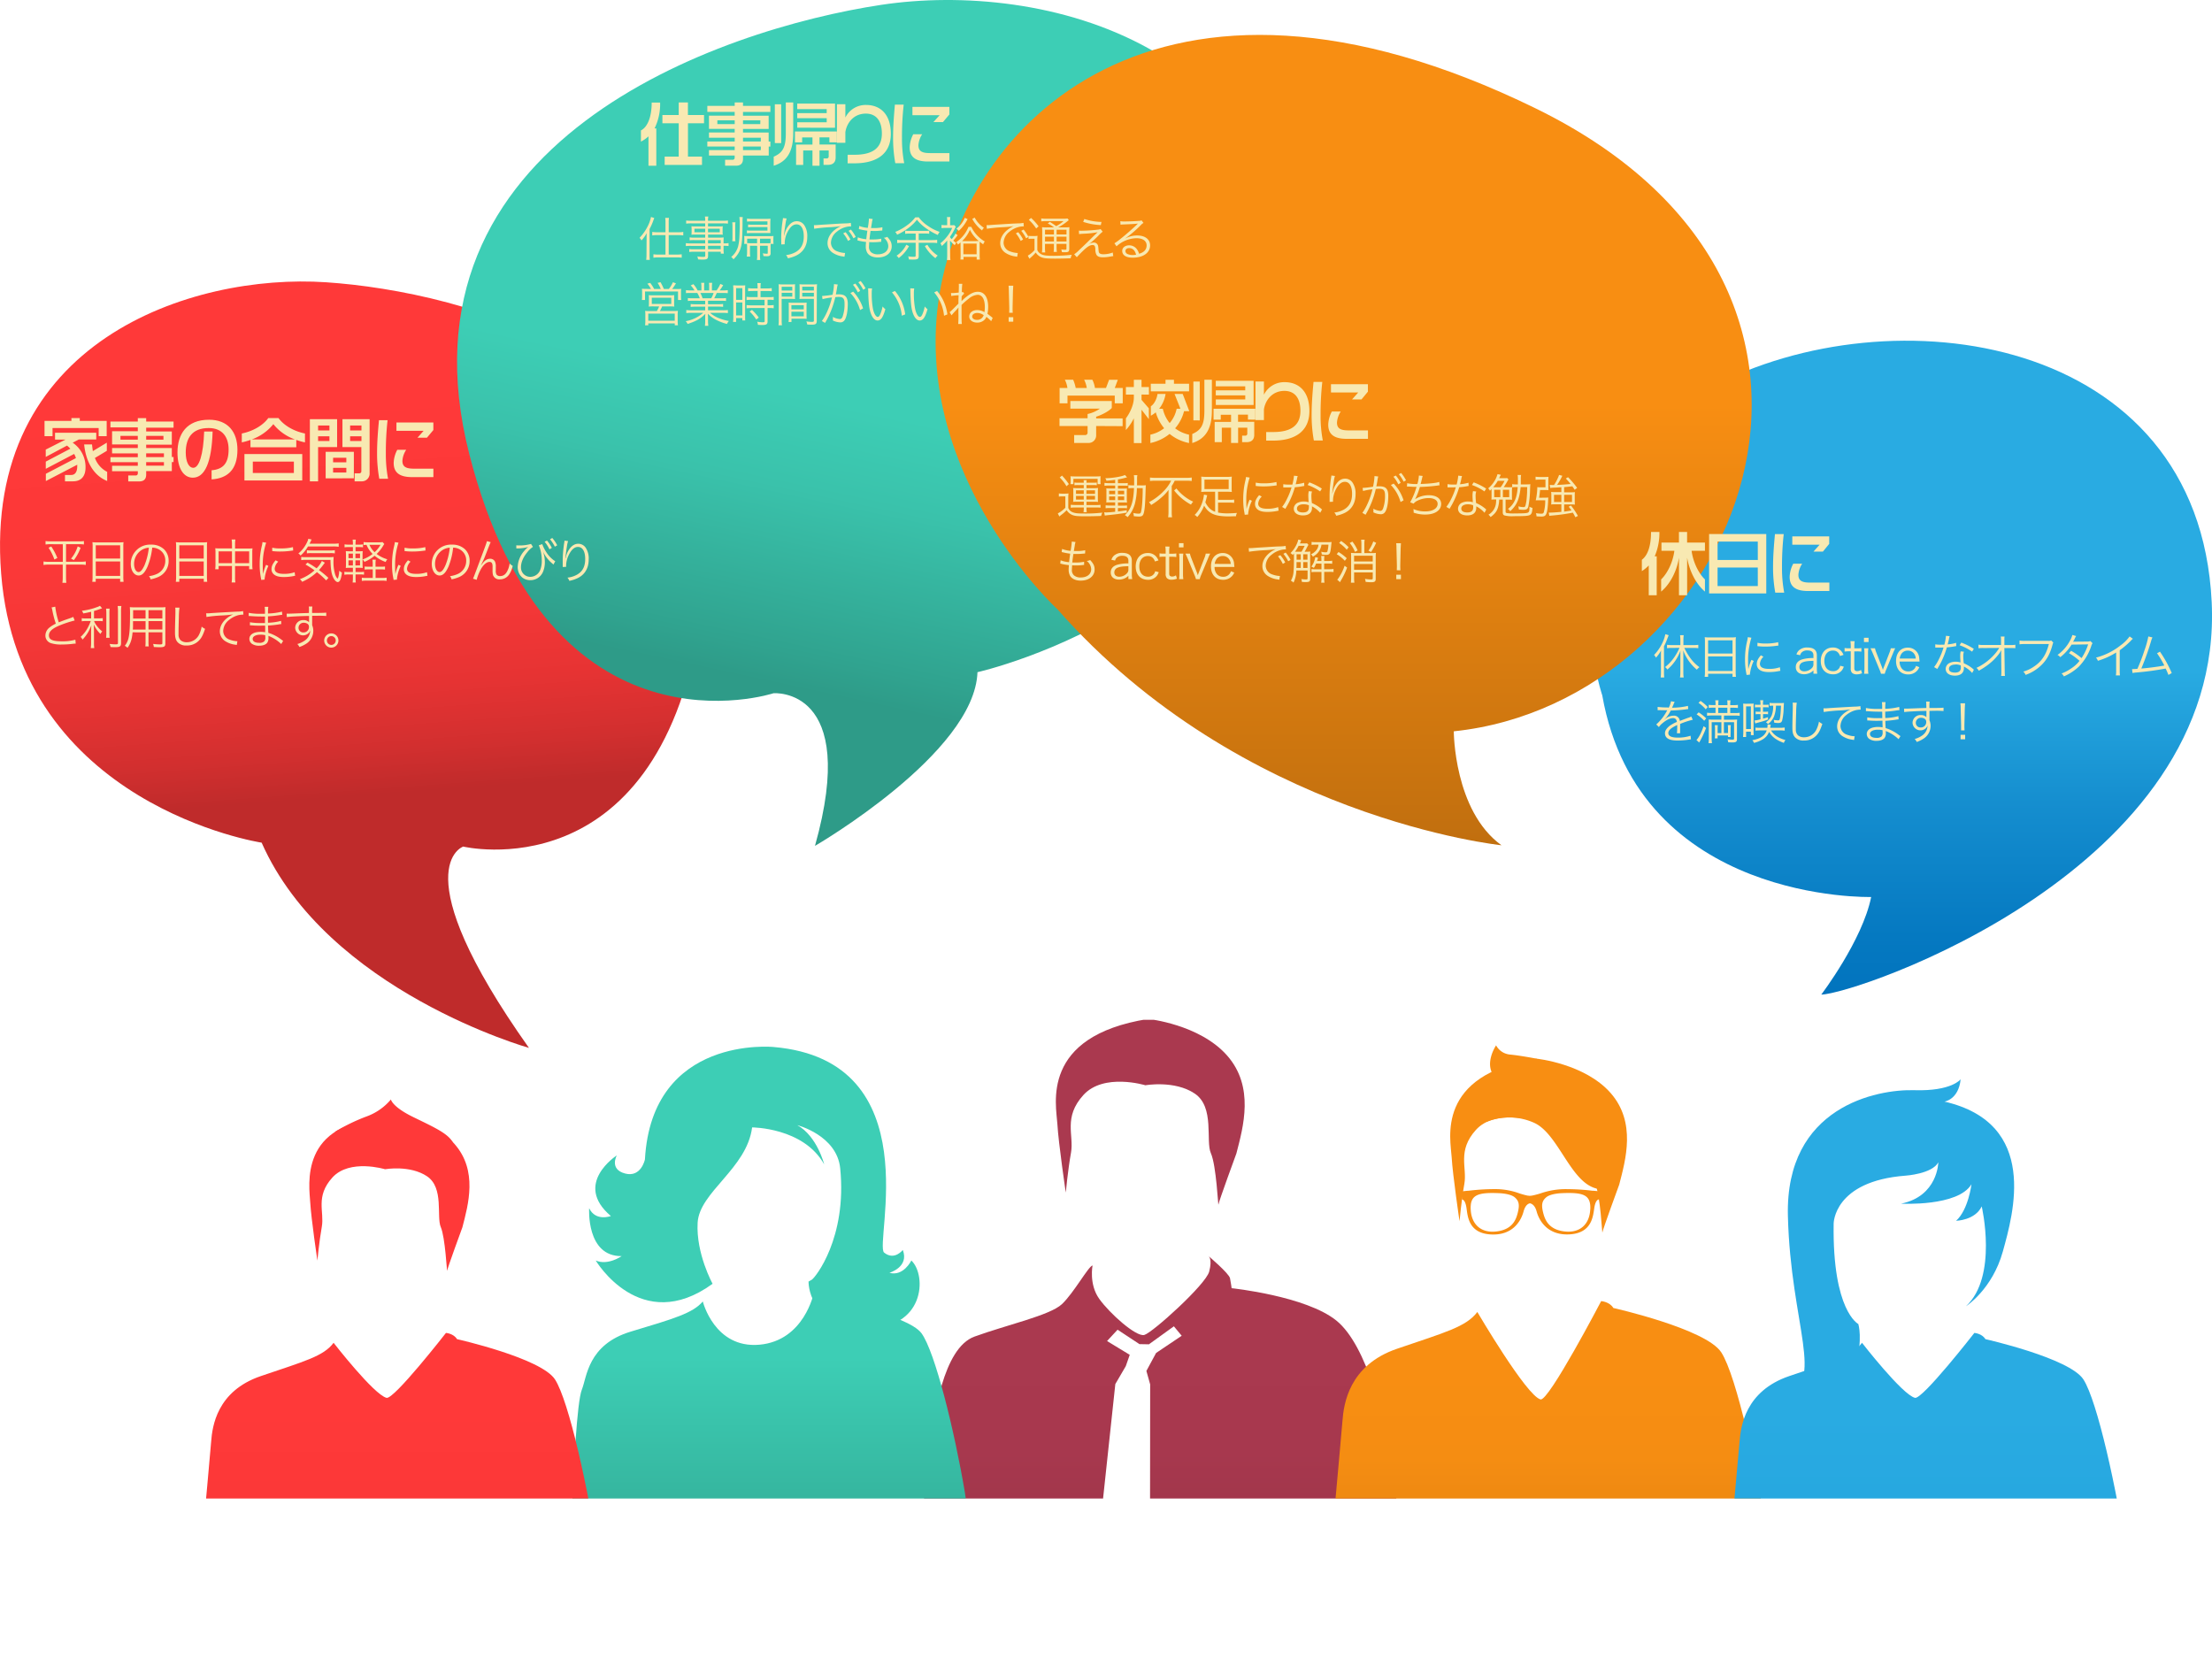 <svg xmlns="http://www.w3.org/2000/svg" xmlns:xlink="http://www.w3.org/1999/xlink" width="1170" height="877.2" viewBox="0 0 1170 877.2"><defs><style>.cls-1{fill:none;}.cls-2{isolation:isolate;}.cls-3{clip-path:url(#clip-path);}.cls-23,.cls-24,.cls-25,.cls-26,.cls-4{mix-blend-mode:multiply;}.cls-5{fill:url(#linear-gradient);}.cls-6{fill:url(#linear-gradient-2);}.cls-7{fill:url(#linear-gradient-3);}.cls-8{fill:url(#linear-gradient-4);}.cls-9{fill:url(#linear-gradient-5);}.cls-10{fill:url(#linear-gradient-6);}.cls-11{fill:url(#linear-gradient-7);}.cls-12{fill:url(#linear-gradient-8);}.cls-13{fill:url(#linear-gradient-9);}.cls-14{fill:url(#linear-gradient-10);}.cls-15{fill:url(#linear-gradient-11);}.cls-16{fill:url(#linear-gradient-12);}.cls-17{fill:url(#linear-gradient-13);}.cls-18{fill:url(#linear-gradient-14);}.cls-19{fill:url(#linear-gradient-15);}.cls-20{fill:url(#linear-gradient-16);}.cls-21{fill:url(#linear-gradient-17);}.cls-22{fill:url(#linear-gradient-18);}.cls-23{fill:url(#linear-gradient-19);}.cls-24{fill:url(#linear-gradient-20);}.cls-25{fill:url(#linear-gradient-21);}.cls-26{fill:url(#linear-gradient-22);}.cls-27{fill:#f8e9b2;}</style><clipPath id="clip-path"><rect class="cls-1" x="72.7" y="539.46" width="1076.15" height="253.2"/></clipPath><linearGradient id="linear-gradient" x1="608.43" y1="875.67" x2="608.43" y2="539.27" gradientUnits="userSpaceOnUse"><stop offset="0" stop-color="#802b3b"/><stop offset="0.08" stop-color="#913143"/><stop offset="0.19" stop-color="#9f354a"/><stop offset="0.32" stop-color="#a7384e"/><stop offset="0.53" stop-color="#aa394f"/><stop offset="0.97" stop-color="#aa394f"/></linearGradient><linearGradient id="linear-gradient-2" x1="613.96" y1="875.67" x2="613.96" y2="539.27" xlink:href="#linear-gradient"/><linearGradient id="linear-gradient-3" x1="616.14" y1="875.67" x2="616.14" y2="539.26" xlink:href="#linear-gradient"/><linearGradient id="linear-gradient-4" x1="657.55" y1="875.66" x2="657.55" y2="539.29" xlink:href="#linear-gradient"/><linearGradient id="linear-gradient-5" x1="589.11" y1="875.67" x2="589.11" y2="539.27" xlink:href="#linear-gradient"/><linearGradient id="linear-gradient-6" x1="813.79" y1="875.67" x2="813.79" y2="518.65" gradientUnits="userSpaceOnUse"><stop offset="0.04" stop-color="#ba6b0e"/><stop offset="0.08" stop-color="#cb740f"/><stop offset="0.14" stop-color="#df8010"/><stop offset="0.21" stop-color="#ed8811"/><stop offset="0.29" stop-color="#f58d12"/><stop offset="0.42" stop-color="#f88e12"/><stop offset="1" stop-color="#f88e12"/></linearGradient><linearGradient id="linear-gradient-7" x1="819.55" y1="874.87" x2="819.55" y2="519.38" xlink:href="#linear-gradient-6"/><linearGradient id="linear-gradient-8" x1="817.72" y1="875.67" x2="817.72" y2="518.65" xlink:href="#linear-gradient-6"/><linearGradient id="linear-gradient-9" x1="803.73" y1="875.67" x2="803.73" y2="518.66" xlink:href="#linear-gradient-6"/><linearGradient id="linear-gradient-10" x1="827.17" y1="875.67" x2="827.17" y2="518.65" xlink:href="#linear-gradient-6"/><linearGradient id="linear-gradient-11" x1="791.42" y1="875.67" x2="791.42" y2="518.65" xlink:href="#linear-gradient-6"/><linearGradient id="linear-gradient-12" x1="407.75" y1="863.64" x2="407.75" y2="509.08" gradientUnits="userSpaceOnUse"><stop offset="0" stop-color="#2e9b88"/><stop offset="0.21" stop-color="#36b7a0"/><stop offset="0.41" stop-color="#3dceb5"/><stop offset="0.97" stop-color="#3dceb5"/></linearGradient><linearGradient id="linear-gradient-13" x1="399.01" y1="862.77" x2="399.01" y2="509.92" xlink:href="#linear-gradient-12"/><linearGradient id="linear-gradient-14" x1="205.96" y1="871.37" x2="205.96" y2="595.86" gradientUnits="userSpaceOnUse"><stop offset="0" stop-color="#bf2b2b"/><stop offset="0.05" stop-color="#d22f2f"/><stop offset="0.12" stop-color="#e63333"/><stop offset="0.2" stop-color="#f43737"/><stop offset="0.29" stop-color="#fc3838"/><stop offset="0.46" stop-color="#ff3939"/><stop offset="0.97" stop-color="#ff3939"/></linearGradient><linearGradient id="linear-gradient-15" x1="211.07" y1="870.59" x2="211.07" y2="596.37" xlink:href="#linear-gradient-14"/><linearGradient id="linear-gradient-16" x1="208.38" y1="871.38" x2="208.38" y2="595.86" xlink:href="#linear-gradient-14"/><linearGradient id="linear-gradient-17" x1="1019.5" y1="883.43" x2="1019.5" y2="558.15" gradientUnits="userSpaceOnUse"><stop offset="0.04" stop-color="#0071bc"/><stop offset="0.07" stop-color="#097ec4"/><stop offset="0.13" stop-color="#1792d1"/><stop offset="0.2" stop-color="#21a0db"/><stop offset="0.28" stop-color="#27a8e0"/><stop offset="0.42" stop-color="#29abe2"/><stop offset="1" stop-color="#29abe2"/></linearGradient><linearGradient id="linear-gradient-18" x1="1004.58" y1="884.27" x2="1004.58" y2="557.46" xlink:href="#linear-gradient-17"/><linearGradient id="linear-gradient-19" x1="-2598.48" y1="420.54" x2="-2563.97" y2="-45.42" gradientTransform="matrix(-1, 0, 0, 1, -2403.11, 0)" xlink:href="#linear-gradient-14"/><linearGradient id="linear-gradient-20" x1="1005.03" y1="560.52" x2="1005.03" y2="92.79" gradientUnits="userSpaceOnUse"><stop offset="0.04" stop-color="#0071bc"/><stop offset="0.14" stop-color="#0579c1"/><stop offset="0.29" stop-color="#158ecf"/><stop offset="0.44" stop-color="#29abe2"/><stop offset="1" stop-color="#29abe2"/></linearGradient><linearGradient id="linear-gradient-21" x1="-116.11" y1="738.37" x2="71.02" y2="418.77" gradientTransform="translate(304.35 -372.56) rotate(-18.23)" gradientUnits="userSpaceOnUse"><stop offset="0" stop-color="#2e9b88"/><stop offset="0.05" stop-color="#30a38f"/><stop offset="0.28" stop-color="#3ac2ab"/><stop offset="0.41" stop-color="#3dceb5"/><stop offset="0.97" stop-color="#3dceb5"/></linearGradient><linearGradient id="linear-gradient-22" x1="710.71" y1="474.22" x2="710.71" y2="-79.23" gradientUnits="userSpaceOnUse"><stop offset="0" stop-color="#ba6b0e"/><stop offset="0.47" stop-color="#f88e12"/><stop offset="1" stop-color="#f88e12"/></linearGradient></defs><title>top_pr2</title><g class="cls-2"><g id="レイヤー_2" data-name="レイヤー 2"><g id="レイヤー_1-2" data-name="レイヤー 1"><g class="cls-3"><g class="cls-4"><path class="cls-5" d="M607.28,539s27.21,2.78,41.79,19.35,8.54,37.71,4.9,51.79c0,0-9.34,25.45-9.49,27s-1.11-20.67-4-27.11,2.12-24.39-8.53-31.56-26.12-4.4-26.12-4.4-22-6.71-32.78,5.16-4.9,21.26-6.56,30.51-2.76,21.08-2.76,21.08-3.87-26.12-4.44-36.18S549.88,548.15,607.28,539Z"/><path class="cls-6" d="M577.89,669.38s-2,9.9,3.51,17.64,19.56,20.3,23.86,19.13,32.51-26.62,34.32-33.51-.38-8.26-.38-8.26,10.86,9.21,11.39,11.75.85,5.28.85,5.28,39.39,4.12,55.46,17.17,26.13,52.86,30.23,82.47,6.1,69.39-6.9,80.86-34.87,10.91-34.87,10.91-18.64,2.08-20.11-2.68,3.61-13.89-.37-24.64-7.78-27.28-4.12-33.47l10.61-2.44s-3-13-13-12.78-12.74,12.64-24.62,12.29-35.46-7.21-35.46-7.21l.07-69.6-2-7.11,5.13-9.5,13.55-9.1-4.14-5-13.2,9.52-5-.1-11.58-7.63-5.56,6,12,7.29-2.1,6-5.53,9.47-6.76,63.17s-16.58-3.5-27.3.12-18,15.21-17.14,22.58c0,0-.92,5.67,7.22,4.93,0,0-3.28,50.81-3.39,52s-13,3.77-25.89,1.38-25.47-19.33-27.91-34.17-.25-58.08,2.55-75.5,7.39-53.51,24.12-59.62,39.9-11.2,46.23-17.14S575.64,669.88,577.89,669.38Z"/><path class="cls-7" d="M678,867.46s-27.67-8.46-45.78-18.24S595.2,830,592.35,829.67s-33-10.52-47.22-6.39l-.15,1.43s24.47-2.59,47.1,8.22,65.52,38.8,86.1,37.57S678,867.46,678,867.46Z"/><path class="cls-8" d="M674.8,812s-24.13-3.06-33.88-5.72l-1.58,2.55L675.76,816S674,812,674.8,812Z"/><path class="cls-9" d="M540.58,871.19s32.35,1.35,59.46-4.73,36.31-11.93,36.31-11.93l4.42,2s-20.2,10.4-43,14-60.29,5.23-60.29,5.23Z"/></g><g class="cls-4"><path class="cls-10" d="M812.72,560s25.48,2.6,39.15,18.12,8,35.33,4.58,48.52c0,0-8.75,23.84-8.88,25.27s-1.05-19.37-3.72-25.39,2-22.86-8-29.57-24.47-4.12-24.47-4.12-20.65-6.28-30.7,4.83-4.59,19.91-6.14,28.58S772,646,772,646s-3.63-24.47-4.17-33.89S759,568.6,812.72,560Z"/><path class="cls-11" d="M781.41,694s26,44.39,33.44,46.25c4.3,1.08,32.06-52,32.06-52s4.43.28,6.44,3.63c0,0,49,11,57.09,23.47s19.49,64,25.53,104.83,3,50.45,3,50.45H699.33s10.08-110.39,10.75-119.11,3.35-29.35,28.87-38.07S775.53,701.85,781.41,694Z"/><path class="cls-12" d="M786.27,593.43a32.15,32.15,0,0,1,25.18.5C824.88,600,831.09,627.5,846.19,629c0,0,14.27-35.41-19.63-45.32S793.78,578,786.27,593.43Z"/><path class="cls-13" d="M812.72,560s-8.66-1.67-14-2.17a9.29,9.29,0,0,1-7.39-4.87s-7.72,11.41.84,18.12,27.19-.67,27.19-.67Z"/><path class="cls-14" d="M842.12,629.85a112.74,112.74,0,0,0-13.34-.84,40.63,40.63,0,0,0-14,2.27c-5.18,1.61-6.65,1.36-6.65,1.36v3.82s3.28-.71,4.64,4.34,6,13,17.86,12.11,12-10.3,12.73-14.44,2.34-4,2.34-4l.56-4.22A35,35,0,0,0,842.12,629.85Zm-1,10c-.39,7.64-5.31,12.56-13.73,11.53s-10.3-6.35-11.21-10.11-.71-6,1.75-8,8.29-2.13,8.29-2.13C837.81,630.63,841.54,632.18,841.15,639.83Z"/><path class="cls-15" d="M772.81,630.3l.52,4.22s1.56-.2,2.27,4,.71,13.6,12.57,14.44,16.33-7.06,17.69-12.11,4.17-4.34,4.17-4.34v-3.82s-1,.25-6.18-1.36A37.33,37.33,0,0,0,790.38,629a113.62,113.62,0,0,0-13.38.84A38.13,38.13,0,0,0,772.81,630.3Zm20,.85s5.83.13,8.29,2.13,2.66,4.21,1.75,8-2.78,9.07-11.21,10.11-13.34-3.89-13.73-11.53S781.28,630.63,792.83,631.15Z"/></g><g class="cls-4"><path class="cls-16" d="M371.74,688.43s6.17,25,29.94,22.88,28.77-27.4,28.77-27.4,4,.21,5.78,2.86c0,0,44,8.7,51.18,18.48s17.46,51.69,22.88,83.81,4.88,85.38,4.88,85.38H300.32s2.27-126.78,7.47-139.46c2.63-6.4,3-23.74,25.88-30.61S366.47,694.64,371.74,688.43Z"/><path class="cls-17" d="M444.41,618c3.7,36.93-13.25,57.87-15,58.91l-1.74,1S427,701.27,458,702.31s32.42-27.53,24.05-35.55c0,0-4.18,8.6-11.62,6.51,0,0,10.58-3,7.09-12.08,0,0-4.42,5.8-9.88,1.39S492.34,561,409.2,553.83c0,0-64.36-6.51-68.08,59.49,0,0-2,9.7-10.51,7.43s-4.36-9.58-4.36-9.58-23.35,15-3.14,32.07c0,0-8,3.07-11.49-4.13,0,0-1.64,25.57,17.18,25.33,0,0-7.2,5.12-13.7,2.33,0,0,23.7,40,61.81,12.31,0,0-8.83-16-7.91-32.3s26-28.58,28.82-50.42c0,0,27.19,0,38.11,19.52,0,0-3.72-14.88-14.18-20.69C421.75,595.19,442.66,600.53,444.41,618Z"/></g><g class="cls-4"><path class="cls-18" d="M204.49,591.86s23.53-.81,35.93,13.28,7.26,32.08,4.16,44.05c0,0-7.94,21.64-8.06,22.95s-1-17.59-3.38-23.06,1.8-20.75-7.25-26.84-22.22-3.75-22.22-3.75-18.74-5.7-27.87,4.39-4.17,18.08-5.58,26-2.35,17.93-2.35,17.93-3.29-22.22-3.78-30.77S157.73,592.93,204.49,591.86Z"/><path class="cls-19" d="M176.45,710.3s21.27,27.41,28,29.11c3.91,1,31.43-34.33,31.43-34.33s4,.25,5.85,3.29c0,0,44.52,10,51.83,21.31s17.69,58.11,23.18,95.14,2.76,45.77,2.76,45.77H101.93s9.15-100.18,9.76-108.11,3-26.63,26.21-34.55S171.11,717.46,176.45,710.3Z"/><path class="cls-20" d="M177,598.78a100.18,100.18,0,0,1,16.67-8.13,30.35,30.35,0,0,0,13.1-9.07s.58,3.83,11.78,9.3,18.64,8.77,21.05,13.61-26.25,3-26.25,3S176.14,598.44,177,598.78Z"/></g><g class="cls-4"><path class="cls-21" d="M984.88,710.3s21.26,27.41,28,29.11c3.91,1,31.42-34.33,31.42-34.33s4,.25,5.85,3.29c0,0,44.53,10,51.84,21.31s17.69,58.11,23.18,95.14,2.76,45.77,2.76,45.77H910.36s9.14-100.18,9.76-108.11,3-26.63,26.2-34.55S979.54,717.46,984.88,710.3Z"/><path class="cls-22" d="M969.88,647.2s0-22.42,38-25.31c0,0,14.1-.91,17.36-7.06,0,0-.18,17.91-19.71,21.88,0,0,30.2,1.63,37.25-10.3,0,0-1.63,13.56-8.14,19.34,0,0,10-.18,13.56-7.59,0,0,8.68,37.07-8.32,52.8,0,0,13.93-8.92,19.48-28.93s19.28-67.75-30.87-79.32c0,0,7.48-1,8.56-11.81,0,0-4.69,6.39-24.47,5.78s-68.35,8.68-66.9,66.54,20.25,88.6-1.81,95.11c0,0,33.63-1.8,37.61-15.91s1.45-22.06,1.45-22.06S969.16,693.49,969.88,647.2Z"/></g></g><path class="cls-23" d="M245,447.81s-32.78,11.12,34.78,106.49c0,0-106.63-30-141.39-108.56,0,0-128.1-19.48-137.78-142.29S101.09,144.51,172.46,149.31s221,41.69,197.41,182.21S245,447.81,245,447.81Z"/><path class="cls-24" d="M847.48,367.8s-37.86-112.43,57.36-162.9,258.1-28.68,265,113.57S980.55,526.1,963.34,526.1c0,0,21.79-28.68,26.38-51.62C989.72,474.48,867,477.92,847.48,367.8Z"/><path class="cls-25" d="M409.14,366.7s45.64-3.73,21.93,80.74c0,0,84.46-48.91,85.95-91.88,0,0,170.58-38.09,169.87-185.88S550.86-10.29,466,2.58,206,74.52,248.21,240.16,409.14,366.7,409.14,366.7Z"/><path class="cls-26" d="M559.38,322.36S483.68,253,496.3,159.74,612-40.72,812.41,57.41s105.15,314-43.45,329.43c0,0,0,42.06,25.23,60.28C794.19,447.12,656.81,433.1,559.38,322.36Z"/><path class="cls-27" d="M52.19,230.72v-4.31H27.79v4.31H23.55v-8.08H37.78v-1.5H42.2v1.5H56.43v8.08Zm-10.54,1.76-3.22,1.68a15.47,15.47,0,0,1,6.81,13.17c0,4.1-1.87,7.28-6.66,7.28H34.37v-3.37H37.7c2,0,3.15-1.61,3.15-4.64a5,5,0,0,0,0-.77l-16.6,8.63v-3.84l15.91-8.3a10,10,0,0,0-.95-2.2l-15,7.87v-3.81l13-6.84a19.52,19.52,0,0,0-1.76-1.64l-11.26,6v-3.88l10.46-5.3H29.11V228.9h21.8v3.58Zm2.86,2.6h4.16c.12,1.13.26,2.37.44,3.54l7.39-4.46v4.32l-6.29,3.77a13.41,13.41,0,0,0,6.48,7.35v4.83C49.08,251.39,45.35,243.6,44.51,235.08Z"/><path class="cls-27" d="M90.88,244.44v4.76H77.32V251c0,2.38-1.14,3.66-3.77,3.66H67.84v-3.15h4a1.06,1.06,0,0,0,1.06-1.06v-1.2H59.28v-2.86H72.89v-1.9H58.41v-2.67H72.89v-2H59.28V237H72.89v-1.91H59.28v-7H72.89v-2H58.41V223H72.89v-1.83h4.43V223H91.8v3.22H77.32v2H90.88v7H77.32V237H90.88v4.75h.92v2.67Zm-18-13.86H63.71v2h9.18Zm13.57,0H77.32v2h9.14Zm.26,9.22h-9.4v2h9.4Zm0,4.64h-9.4v1.9h9.4Z"/><path class="cls-27" d="M111.92,253.58v-4.82c6.14-.52,9-3.73,9-11,0-6.55-3.29-11.34-10.53-11.34-8.71,0-12.14,5.23-12.14,12.95,0,4.94,1.64,8.08,4,8.08,3,0,5.31-6.73,5.74-19.2h4.47c-.48,16.35-4.14,24.43-10.46,24.43-4.76,0-8.12-4.68-8.12-13.31,0-9.73,4.79-17.34,16.71-17.34,9.91,0,15,6.4,15,15.88C125.6,248.79,120,253.07,111.92,253.58Z"/><path class="cls-27" d="M156.72,232.7v3.88H132.48V232.7A35.34,35.34,0,0,1,127.9,234V229.3c5.85-1.17,11.23-4.28,14-8.16h5.41c2.78,3.88,8.15,7,14,8.16V234A30,30,0,0,1,156.72,232.7Zm-27.43,21.47v-14h30.58v14Zm15.29-29.81a25.69,25.69,0,0,1-11.41,8.08H156A25.59,25.59,0,0,1,144.58,224.36Zm10.86,19.82H133.72v6h21.72Z"/><path class="cls-27" d="M168.25,236.5v18.11H163.9V221.73h14.41V236.5Zm6-11.41h-6v2.6h6Zm0,5.71h-6v2.49h6Zm-2,22.24V239h14.92v14Zm10.94-10.9h-7v2.41h7Zm0,5.34h-7v2.45h7Zm8,7.13h-3.62v-4.24H190a1.05,1.05,0,0,0,1.13-1.06V236.5h-10V221.73H195.5v28.56A4.09,4.09,0,0,1,191.18,254.61Zm0-29.52h-6v2.6h6Zm0,5.71h-6v2.49h6Z"/><path class="cls-27" d="M200.62,253.25a73.93,73.93,0,0,1-1.17-13.75c0-5.45.4-10.71,1-17.22H205a154.42,154.42,0,0,0-.91,17.77,68.88,68.88,0,0,0,1.17,13.2Zm17.37-.87c-7,0-9.76-2.64-9.76-7.54a15.81,15.81,0,0,1,1.9-6.91h4.72a12,12,0,0,0-2,5.85c0,3.07,1.82,4.13,6.07,4.13h10.31v4.47Zm7.83-20.85h-5l3.26-3.66H209.69v-4.39h19.53v4Z"/><path class="cls-27" d="M346.22,67.92h.92V87.67H343V72.13a17.73,17.73,0,0,1-4,2.78V69c3.43-1.72,5.7-7,5.7-14.74h4.46A29.2,29.2,0,0,1,346.22,67.92Zm17.67-2.7V82.85h7.42v4.39H351.56V82.85H359V65.22h-8.63V60.83H359V54.21h4.87v6.62h8.52v4.39Z"/><path class="cls-27" d="M406.61,77.51v4.75H393V84c0,2.37-1.13,3.65-3.77,3.65h-5.7V84.53h4a1.06,1.06,0,0,0,1.06-1.06V82.26H375V79.41h13.6v-1.9H374.13V74.84h14.48v-2H375V70.08h13.6v-1.9H375v-7h13.6v-2H374.13V56h14.48V54.21H393V56h14.48v3.21H393v2h13.57v7H393v1.9h13.57v4.76h.91v2.67Zm-18-13.87h-9.18v2h9.18Zm13.57,0H393v2h9.14Zm.26,9.22H393v2h9.4Zm0,4.65H393v1.9h9.4Z"/><path class="cls-27" d="M409.24,87.67V82.88c5-2.16,6.4-5.23,6.4-12.36V54.21h3.92V70.56C419.56,79.52,416.74,85.37,409.24,87.67Zm.59-12V55.16h3.36V75.71Zm28.86-.4v-2.6h-5.23v3.77H442v6.88c0,2.7-1.61,3.88-4,3.88h-2.41V83.8h1.61a1,1,0,0,0,1.13-1.06V79.59h-4.86v8.08h-3.73V79.59h-4.9v7.65h-3.77V76.48h8.67V72.71h-5.45v2.6h-3.81V69.53h22.17v5.78Zm-17-7.72V64.67h15.58V62.51H421.68V59.84h15.58V57.72H421.68V54.79h20v12.8Z"/><path class="cls-27" d="M451.89,86.39h-3.55V81.86h3.73c9.66,0,14.38-3.7,14.38-11.19,0-7-3.22-10.57-8.45-10.57-6.84,0-10.24,5.41-10.86,9.83v5.6h-4.47V55.12h4.47v7.06a11.93,11.93,0,0,1,11-6.66c7.13,0,13.05,4.54,13.05,15.26C471.2,81.2,464,86.39,451.89,86.39Z"/><path class="cls-27" d="M473.55,86.32a74,74,0,0,1-1.17-13.75c0-5.45.4-10.72.95-17.23H478a154.7,154.7,0,0,0-.91,17.78,69,69,0,0,0,1.17,13.2Zm17.37-.88c-7,0-9.76-2.63-9.76-7.53a15.77,15.77,0,0,1,1.9-6.91h4.72a12,12,0,0,0-2,5.85c0,3.07,1.83,4.13,6.07,4.13h10.32v4.46Zm7.83-20.85H493.7L497,60.94H482.62V56.55h19.53v4Z"/><path class="cls-27" d="M589.63,213.35v-4.09h-25v4.09h-4.17v-8.12h4.13a13.32,13.32,0,0,0-1.35-4.35h4.39a20.3,20.3,0,0,1,1.35,4.35h5.85a14.13,14.13,0,0,0-1.39-4.35h4.35a14.23,14.23,0,0,1,1.36,4.35H585l1.64-4.35h4.61l-1.61,4.35h4.21v8.12Zm-9.84,12v4.68a4,4,0,0,1-4.24,4.28h-7.39v-4.17h5.78a1.26,1.26,0,0,0,1.32-1.25v-3.54H560.41v-4.1h14.85V219a17.89,17.89,0,0,0,6.54-2.86H566.15v-4h21.91v3.66c-1.32,1.53-5.12,3.69-8.27,4.61v.91h14v4.1Z"/><path class="cls-27" d="M603.79,208.71v2.81l3.87,4.47v5.74l-3.87-5v17.63h-4.06V221.29a27.44,27.44,0,0,1-4.21,6.18v-6.18c1.54-2,4.21-6.58,4.21-11v-1.57h-4.21v-4h4.21v-3.81h4.06v3.81h3.91v4Zm22.49,8.78a21.78,21.78,0,0,1-4.72,9.07,18.36,18.36,0,0,0,7.35,3.36v4.43a23.54,23.54,0,0,1-10.27-4.83,24,24,0,0,1-10.17,4.83v-4.43a18,18,0,0,0,7.28-3.4,23.58,23.58,0,0,1-4.43-8.41,14.4,14.4,0,0,1-2.6,1.79v-5c1.83-1.13,3.26-4.17,3.52-6.51h4.27a16.91,16.91,0,0,1-3.4,7.83h1.94a18.48,18.48,0,0,0,3.62,7.57,16.59,16.59,0,0,0,3.7-7.57h2l-3.11-7.83h4.31l3.48,9.11ZM608.69,207v-4h7.79v-2.09h4.46V203h8v4Z"/><path class="cls-27" d="M630.63,234.35v-4.79c5-2.16,6.41-5.23,6.41-12.37V200.88H641v16.35C641,226.19,638.13,232,630.63,234.35Zm.59-12V201.83h3.36v20.56Zm28.86-.4v-2.6h-5.23v3.77h8.56V230c0,2.71-1.61,3.88-4,3.88H657v-3.44h1.61a1,1,0,0,0,1.13-1.06v-3.15h-4.86v8.09h-3.73v-8.09h-4.9v7.65h-3.77V223.16h8.67v-3.77h-5.45V222h-3.81v-5.78H664V222Zm-17-7.72v-2.93h15.58v-2.16H643.07v-2.67h15.58v-2.12H643.07v-2.92h20v12.8Z"/><path class="cls-27" d="M673.28,233.07h-3.55v-4.54h3.73c9.66,0,14.38-3.69,14.38-11.19,0-7-3.22-10.57-8.45-10.57-6.84,0-10.24,5.41-10.86,9.84v5.59h-4.46V201.8h4.46v7a11.94,11.94,0,0,1,11-6.65c7.13,0,13.05,4.53,13.05,15.25C692.59,227.87,685.39,233.07,673.28,233.07Z"/><path class="cls-27" d="M694.94,233a73.93,73.93,0,0,1-1.17-13.75c0-5.45.4-10.71,1-17.22h4.64a154.42,154.42,0,0,0-.91,17.77,68.88,68.88,0,0,0,1.17,13.2Zm17.37-.87c-7,0-9.76-2.64-9.76-7.54a15.81,15.81,0,0,1,1.9-6.91h4.72a12.06,12.06,0,0,0-2,5.85c0,3.07,1.83,4.13,6.08,4.13h10.31v4.47Zm7.83-20.85h-5l3.26-3.66H704v-4.39h19.53v3.95Z"/><path class="cls-27" d="M875.23,294.27h1.06v20.59h-4.21V299.1a19.4,19.4,0,0,1-3.65,3v-6c3.44-2.56,4.86-8.08,4.86-14.7h4.43A31.54,31.54,0,0,1,875.23,294.27Zm17.15.69v19.9h-4.31V295c-1.17,7-4.46,13.76-9.44,17.93v-6.44c3.51-3.4,6.26-9.33,7-15.14h-6.83V287h9.25V281.4h4.31V287h9.44v4.36h-7.06c.77,5.81,3.55,11.74,7.06,15.14v6.44C896.85,308.72,893.59,301.91,892.38,295Z"/><path class="cls-27" d="M904,313.91V282.49h30.24v31.42Zm25.75-27.43H908.48v9.73h21.29Zm0,13.72H908.48V310h21.29Z"/><path class="cls-27" d="M939,313.51a74.08,74.08,0,0,1-1.17-13.75c0-5.45.4-10.72,1-17.23h4.64a154.65,154.65,0,0,0-.91,17.77,69,69,0,0,0,1.17,13.21Zm17.37-.88c-7,0-9.76-2.63-9.76-7.53a15.84,15.84,0,0,1,1.9-6.92h4.72a12,12,0,0,0-2,5.86c0,3.07,1.82,4.13,6.07,4.13h10.31v4.46Zm7.83-20.85h-5l3.26-3.66H948v-4.38h19.53v3.95Z"/><path class="cls-27" d="M26.71,287.86a19.2,19.2,0,0,0-2.62.15v-1.8a18.67,18.67,0,0,0,2.65.15h15a19,19,0,0,0,2.65-.15V288a19.46,19.46,0,0,0-2.63-.15H34.92v9.29H42.7a13.94,13.94,0,0,0,2.68-.18v1.88a14,14,0,0,0-2.73-.18H34.92v6.91a18.78,18.78,0,0,0,.18,2.73H33a18.78,18.78,0,0,0,.18-2.73v-6.91H25.76a14.7,14.7,0,0,0-2.75.18V297a14.53,14.53,0,0,0,2.73.18h7.48v-9.29Zm.4,1.2a32.74,32.74,0,0,1,3.23,6.11l-1.57.8a28.27,28.27,0,0,0-3.08-6.23Zm15.52.7a24.88,24.88,0,0,1-3.55,6.51l-1.51-.75A19.1,19.1,0,0,0,41.1,289Z"/><path class="cls-27" d="M49,289.24a17.56,17.56,0,0,0-.12-2.45,20.42,20.42,0,0,0,2.67.12H62.78a18.14,18.14,0,0,0,2.57-.12,15.75,15.75,0,0,0-.12,2.3v16a19.24,19.24,0,0,0,.15,2.68H63.55v-1.63H50.64v1.63H48.81a19.27,19.27,0,0,0,.15-2.65Zm1.68,6.21H63.55v-7H50.64Zm0,9.2H63.55V297H50.64Z"/><path class="cls-27" d="M78.07,299.62c-1.45,3.31-2.93,4.81-4.73,4.81-2.38,0-4.16-2.6-4.16-6.11a10.17,10.17,0,0,1,10.71-10.23,9.67,9.67,0,0,1,6.89,2.48,8.38,8.38,0,0,1,2.42,6.1,9.13,9.13,0,0,1-5.73,8.64,19.82,19.82,0,0,1-3.8,1.15,3.91,3.91,0,0,0-.88-1.68A14.91,14.91,0,0,0,83,303.6a7.56,7.56,0,0,0,4.43-7,6.58,6.58,0,0,0-4-6.28,7,7,0,0,0-2.9-.63A37.8,37.8,0,0,1,78.07,299.62ZM75,290.89a8.65,8.65,0,0,0-4.08,7.46c0,2.4,1,4.25,2.4,4.25,1,0,2-1.17,3.13-3.63a34.32,34.32,0,0,0,2.28-9.26A8,8,0,0,0,75,290.89Z"/><path class="cls-27" d="M93.16,289.24a17.39,17.39,0,0,0-.13-2.45,20.59,20.59,0,0,0,2.68.12H107a18.29,18.29,0,0,0,2.58-.12,15.75,15.75,0,0,0-.12,2.3v16a19.24,19.24,0,0,0,.15,2.68h-1.83v-1.63H94.84v1.63H93a19.27,19.27,0,0,0,.15-2.65Zm1.68,6.21h12.91v-7H94.84Zm0,9.2h12.91V297H94.84Z"/><path class="cls-27" d="M122.69,288a14,14,0,0,0-.18-2.6h2a14.44,14.44,0,0,0-.18,2.55v2.2h7.33a14.6,14.6,0,0,0,1.91-.09,11.83,11.83,0,0,0-.13,2v6.83a15.85,15.85,0,0,0,.15,2.23h-1.8v-1.7h-7.46v5.83a14,14,0,0,0,.18,2.85h-2a16.61,16.61,0,0,0,.18-2.85V299.4h-7.06v1.7h-1.8a15.85,15.85,0,0,0,.15-2.23V292a16.81,16.81,0,0,0-.12-2,14.61,14.61,0,0,0,1.87.09h7Zm-7.06,3.66v6.23h7.06v-6.23Zm16.17,6.23v-6.23h-7.46v6.23Z"/><path class="cls-27" d="M140.79,287.06a35.22,35.22,0,0,0-1.06,4,37.3,37.3,0,0,0-.75,7.83c0,2,.05,3.43.15,4.75a23.49,23.49,0,0,1,1.63-4.88l1.2.58a21.75,21.75,0,0,0-2,6.88v.38l-1.8.15c0-.4-.07-.53-.15-1a36.4,36.4,0,0,1-.65-7.09,41.25,41.25,0,0,1,1.13-9.91,13.69,13.69,0,0,0,.35-2Zm6.38,10.06a5.84,5.84,0,0,0-1.88,3.68c0,1.85,1.58,2.75,4.8,2.75a16.51,16.51,0,0,0,5.76-.87l.25,1.92c-.33,0-.38,0-.88.13a25.77,25.77,0,0,1-5.13.5c-2.85,0-4.65-.6-5.73-1.9a3.55,3.55,0,0,1-.75-2.3c0-1.53.63-2.88,2.18-4.66ZM144,289.71a16.68,16.68,0,0,0,4.25.38,26.41,26.41,0,0,0,6.71-.68l.12,1.78-1.72.23a42.42,42.42,0,0,1-5.38.32,32.51,32.51,0,0,1-4-.25Z"/><path class="cls-27" d="M162.91,289.06a19.47,19.47,0,0,1-3.93,4.83,3.09,3.09,0,0,0-1.18-1.1,17,17,0,0,0,4.78-6.33,5,5,0,0,0,.48-1.47l1.77.4a6,6,0,0,0-.42.87c-.23.45-.33.68-.7,1.35H176a21.4,21.4,0,0,0,3.15-.17v1.8a17.32,17.32,0,0,0-3.15-.18ZM172.52,307a42.53,42.53,0,0,0-4.88-4.36,26.54,26.54,0,0,1-7.84,5.11,4.15,4.15,0,0,0-1.2-1.38,24.18,24.18,0,0,0,7.76-4.68,49.65,49.65,0,0,0-4.78-3.08l1.08-1a47.59,47.59,0,0,1,4.78,3,12.74,12.74,0,0,0,2.8-3.88l1.6.93-.35.42c-.12.18-.12.18-.62.85a27.94,27.94,0,0,1-2.16,2.61,54.54,54.54,0,0,1,5,4.13Zm-10.61-10.86a18.07,18.07,0,0,0-2.58.15v-1.71a13.9,13.9,0,0,0,2.33.15h12a19.88,19.88,0,0,0,2.83-.12,21,21,0,0,0-.1,2.13,23.19,23.19,0,0,0,.93,7.28c.35,1,1,2,1.25,2s.75-1.88.9-4.18a3.75,3.75,0,0,0,1.38,1,15.35,15.35,0,0,1-.68,3.43c-.33,1-.88,1.63-1.5,1.63-1,0-2.2-1.48-2.88-3.51-.63-1.87-.9-4.23-1-8.2Zm.42-5.08a11.82,11.82,0,0,0,2.18.12h10.13a13.84,13.84,0,0,0,2.46-.15v1.7a13.21,13.21,0,0,0-2.46-.15h-10a14.65,14.65,0,0,0-2.33.13Z"/><path class="cls-27" d="M188.06,305.53a16.8,16.8,0,0,0,.15,2.6h-1.7a18,18,0,0,0,.15-2.62v-1.63h-2.23a11.4,11.4,0,0,0-2.28.15v-1.58a14,14,0,0,0,2.28.13h2.23v-2.25h-1.3a22,22,0,0,0-2.46.1,24.09,24.09,0,0,0,.1-2.63v-3.73a22.63,22.63,0,0,0-.1-2.55,21.89,21.89,0,0,0,2.46.1h1.3v-2.23h-2.13a14.91,14.91,0,0,0-2.28.12v-1.57a11.63,11.63,0,0,0,2.28.15h2.13a16.36,16.36,0,0,0-.15-2.63h1.7a16.36,16.36,0,0,0-.15,2.63h1.7a11.35,11.35,0,0,0,2.25-.15v1.57a14.12,14.12,0,0,0-2.25-.12h-1.7v2.23h1.3a23,23,0,0,0,2.5-.1,22,22,0,0,0-.1,2.55v3.73a25.2,25.2,0,0,0,.1,2.63,21.93,21.93,0,0,0-2.53-.1h-1.27v2.25h2.33a12.12,12.12,0,0,0,2.15-.13V304a10.62,10.62,0,0,0-2.18-.15h-2.3Zm-3.73-12.69v2.4h2.33v-2.4Zm0,3.56v2.7h2.33v-2.7Zm6.11-1.16v-2.4H188v2.4Zm0,3.86v-2.7H188v2.7Zm11,.67a12.53,12.53,0,0,0,2.2-.12v1.65a13.49,13.49,0,0,0-2.22-.12h-2.76v4.53h3.43a15.65,15.65,0,0,0,2.41-.15v1.72a16.39,16.39,0,0,0-2.41-.15h-8.28a16.59,16.59,0,0,0-2.43.15v-1.72a13.24,13.24,0,0,0,2.38.15h3.4v-4.53h-2a13.94,13.94,0,0,0-2.28.12v-1.65a13.85,13.85,0,0,0,2.3.12h1.95v-1.1a13.32,13.32,0,0,0-.15-2.62h1.8a13.64,13.64,0,0,0-.15,2.62v1.1Zm1.85-12a7.69,7.69,0,0,0-.67,1,19.4,19.4,0,0,1-3.4,4.25,16.9,16.9,0,0,0,5.65,2.83,4.47,4.47,0,0,0-.88,1.43,19.34,19.34,0,0,1-5.85-3.31,21.36,21.36,0,0,1-5.38,3.26,3.42,3.42,0,0,0-1-1.3,18.42,18.42,0,0,0,5.33-2.91,14.21,14.21,0,0,1-3.22-4.8,13.6,13.6,0,0,0-1.56.1v-1.6a13.26,13.26,0,0,0,2.21.15h6.13a8.62,8.62,0,0,0,1.7-.13Zm-7.88.43a11.44,11.44,0,0,0,2.73,3.9,16.5,16.5,0,0,0,3.13-3.9Z"/><path class="cls-27" d="M210.78,287.06a37.77,37.77,0,0,0-1.05,4,37.3,37.3,0,0,0-.75,7.83c0,2,.05,3.43.15,4.75a23.49,23.49,0,0,1,1.63-4.88l1.2.58a21.75,21.75,0,0,0-2,6.88v.38l-1.8.15c0-.4-.07-.53-.15-1a35.64,35.64,0,0,1-.65-7.09,41.25,41.25,0,0,1,1.13-9.91,13.69,13.69,0,0,0,.35-2Zm6.38,10.06a5.82,5.82,0,0,0-1.87,3.68c0,1.85,1.57,2.75,4.8,2.75a16.51,16.51,0,0,0,5.76-.87l.25,1.92c-.33,0-.38,0-.88.13a25.84,25.84,0,0,1-5.13.5c-2.85,0-4.65-.6-5.73-1.9a3.55,3.55,0,0,1-.75-2.3c0-1.53.63-2.88,2.18-4.66ZM214,289.71a16.68,16.68,0,0,0,4.25.38,26.41,26.41,0,0,0,6.71-.68l.12,1.78-1.73.23a42.3,42.3,0,0,1-5.38.32,32.36,32.36,0,0,1-4-.25Z"/><path class="cls-27" d="M237.26,299.62c-1.45,3.31-2.93,4.81-4.73,4.81-2.38,0-4.15-2.6-4.15-6.11a10.15,10.15,0,0,1,10.71-10.23,9.66,9.66,0,0,1,6.88,2.48,8.34,8.34,0,0,1,2.43,6.1,9.14,9.14,0,0,1-5.73,8.64,20.17,20.17,0,0,1-3.81,1.15,4,4,0,0,0-.87-1.68,15.12,15.12,0,0,0,4.18-1.18,7.55,7.55,0,0,0,4.42-7,6.59,6.59,0,0,0-4-6.28,7.1,7.1,0,0,0-2.91-.63A37,37,0,0,1,237.26,299.62Zm-3.08-8.73a8.67,8.67,0,0,0-4.08,7.46c0,2.4,1.06,4.25,2.41,4.25,1.05,0,2.05-1.17,3.12-3.63a34,34,0,0,0,2.28-9.26A8,8,0,0,0,234.18,290.89Z"/><path class="cls-27" d="M259.56,286.79c-.33.6-.33.6-2.78,6.88a39.66,39.66,0,0,1-1.8,4.13l-.27.55a3.1,3.1,0,0,0-.23.45l.13.05c1.65-2.38,2.92-3.28,4.7-3.28a2.77,2.77,0,0,1,2.5,1.48,6.28,6.28,0,0,1,.43,2.82v1.71a4.23,4.23,0,0,0,.4,2.37,2.3,2.3,0,0,0,1.9.78c1.78,0,3.08-1,4-3.13a11.08,11.08,0,0,0,1-3.55,7,7,0,0,0,1.65,1.27,13.46,13.46,0,0,1-1.78,4.41,5.83,5.83,0,0,1-5,2.73,3.51,3.51,0,0,1-3.65-2.26,10.24,10.24,0,0,1-.23-2.7v-1.42a5.44,5.44,0,0,0-.2-1.91,1.34,1.34,0,0,0-1.43-.92c-1.45,0-3.07,1.32-4.47,3.7a25.51,25.51,0,0,0-2.31,5.76l-1.92-.6c.32-.7.32-.7,3.92-10.31,2.73-7.24,3.28-8.81,3.43-9.56Z"/><path class="cls-27" d="M273.08,288.44a8.17,8.17,0,0,0,1.17.07,21.33,21.33,0,0,0,6.61-.8l1.05,1.58A11.62,11.62,0,0,0,279,292c-2.28,2.75-3.43,5.48-3.43,8a4.9,4.9,0,0,0,4.93,5.13,5.7,5.7,0,0,0,5.16-3.43,13,13,0,0,0,.9-5.21,20.77,20.77,0,0,0-1.55-8.06l1.8-.6a20.42,20.42,0,0,0,2.35,4.56,15.37,15.37,0,0,0,4.53,4.5l-.95,1.73-.43-.38-.12-.1-.48-.42a18.21,18.21,0,0,1-4.52-6,16.23,16.23,0,0,1,1,5.71,12.88,12.88,0,0,1-1,5.1,7.18,7.18,0,0,1-6.71,4.36c-3.93,0-6.65-2.86-6.65-7a13.46,13.46,0,0,1,3.33-8.33,12.38,12.38,0,0,1,2.25-2.23,22,22,0,0,1-5.58.77,4,4,0,0,1-.48,0,2.1,2.1,0,0,1-.25,0Zm16.24-2.5a19.05,19.05,0,0,1,2.57,3.88l-1.27.75a18.47,18.47,0,0,0-2.55-4Zm2.8-1.36a19.21,19.21,0,0,1,2.6,3.88l-1.25.73a20.22,20.22,0,0,0-2.55-3.93Z"/><path class="cls-27" d="M300.48,286.21a14.7,14.7,0,0,0-.58,2.58c-.4,2.53-.75,5.25-.82,6.53l.1,0c.05-.2.05-.2.17-.73a11.09,11.09,0,0,1,1.53-3.73c1.4-2.15,3.05-3.23,5-3.23a4.73,4.73,0,0,1,4,2.23,10.28,10.28,0,0,1,1.5,6.08c0,4.53-2,8-5.78,9.84a18.64,18.64,0,0,1-4.46,1.47,5.21,5.21,0,0,0-1-1.7,13.12,13.12,0,0,0,5.08-1.58c2.93-1.67,4.31-4.3,4.31-8.3s-1.4-6.36-3.81-6.36c-1.9,0-3.5,1.43-4.93,4.35a13.18,13.18,0,0,0-1.35,5.58c0,.1,0,.23,0,.6l-1.8.08v-.28l0-.45,0-2.6v-.57a64,64,0,0,1,.85-9.24,5,5,0,0,0,.08-.8Z"/><path class="cls-27" d="M29.22,320.91a43.63,43.63,0,0,0,1.87,8.29c1.48-.6,2.18-.88,6.06-2.23a14.87,14.87,0,0,0,1.6-.65l.75,1.9A58.4,58.4,0,0,0,32,330.65c-4.28,1.7-6.13,3.35-6.13,5.43,0,2.28,1.92,3.15,6.83,3.15a24.72,24.72,0,0,0,7.16-.85l.2,2.08a13.05,13.05,0,0,0-1.86.15,49.85,49.85,0,0,1-5.53.32,17.05,17.05,0,0,1-5.55-.67,4.16,4.16,0,0,1-3.1-4.11,5.42,5.42,0,0,1,2.22-4.25,15.61,15.61,0,0,1,3.28-2,52.32,52.32,0,0,1-1.83-7,8.2,8.2,0,0,0-.42-1.58Z"/><path class="cls-27" d="M48.21,323.62c-1.55.37-2.33.55-4.18.87a5.14,5.14,0,0,0-.72-1.42,33.52,33.52,0,0,0,7.93-1.91,6.32,6.32,0,0,0,1.63-.72L54,321.76l-1,.36c-1.15.42-2,.72-3.28,1.07v3.9h2.46a14,14,0,0,0,2.17-.12v1.65a13.49,13.49,0,0,0-2.22-.12H49.76a8.66,8.66,0,0,0,1.2,2.2A17.25,17.25,0,0,0,54.07,334a5.33,5.33,0,0,0-.93,1.35,16.49,16.49,0,0,1-3.55-5c.07,1.41.12,3.11.12,4.23v5.21a18.9,18.9,0,0,0,.15,3.05H48a19.54,19.54,0,0,0,.18-3.05V335c0-1.4,0-2.1.12-4.26a20.52,20.52,0,0,1-4.65,7.59,5.55,5.55,0,0,0-1-1.43,17.2,17.2,0,0,0,3.4-4.2A23.86,23.86,0,0,0,48,328.5H45.58a15.25,15.25,0,0,0-2.35.15V327a11.71,11.71,0,0,0,2.38.14h2.6ZM58,321.94a20.73,20.73,0,0,0-.12,2.85v9.66a18.83,18.83,0,0,0,.12,2.91H56.12a19,19,0,0,0,.12-2.91v-9.66a20,20,0,0,0-.15-2.85Zm6.21-1.4a20,20,0,0,0-.18,3.15v16.44c0,1.78-.6,2.2-3,2.2-.7,0-1.75,0-2.55-.07a6.59,6.59,0,0,0-.52-1.65,29.65,29.65,0,0,0,3.22.22c1,0,1.21-.12,1.21-.75V323.69a25.1,25.1,0,0,0-.15-3.15Z"/><path class="cls-27" d="M78.54,339.21a17.72,17.72,0,0,0,.13,2.72h-1.8a18.48,18.48,0,0,0,.12-2.72v-4.73H70.13c-.37,3.78-1,5.83-2.7,8.21A5.83,5.83,0,0,0,66,341.61a10,10,0,0,0,2-4.23c.55-2.3.77-6,.77-12.14a38.22,38.22,0,0,0-.1-4.08,25.37,25.37,0,0,0,2.76.1H84.9a23,23,0,0,0,2.65-.1,22.5,22.5,0,0,0-.1,2.46v16.79c0,1.57-.57,1.95-3,1.95-.8,0-2-.05-3.1-.12a6,6,0,0,0-.38-1.63,33.09,33.09,0,0,0,3.58.27c1.1,0,1.33-.12,1.33-.75v-5.65H78.54Zm-8.18-10.64c0,.7,0,1.3,0,1.65,0,1.55,0,1.65-.1,2.81H77v-4.46Zm6.63-5.8H70.41v3l0,1.41H77Zm8.89,4.38v-4.38H78.54v4.38ZM78.54,333h7.34v-4.46H78.54Z"/><path class="cls-27" d="M94.94,321.41a39.32,39.32,0,0,0-.33,5.28c-.1,3-.17,6.41-.17,7.54,0,.3,0,.92,0,1.5a3.93,3.93,0,0,0,1.17,3,4.71,4.71,0,0,0,3.13,1,7.19,7.19,0,0,0,6.71-4.36,15,15,0,0,0,1.22-3.93,7.11,7.11,0,0,0,1.8,1.21c-1,2.92-1.67,4.4-2.77,5.68a8.77,8.77,0,0,1-7.06,3.12,5.92,5.92,0,0,1-4.7-1.75c-1-1.17-1.38-2.5-1.38-5.13,0-1.67,0-2.3.22-10.18,0-.75,0-1.23,0-1.63a8.33,8.33,0,0,0-.1-1.33Z"/><path class="cls-27" d="M109.05,324.42h.9c.35,0,.65,0,1.43-.08,3-.22,11-.67,14.21-.82a16.22,16.22,0,0,0,3-.28l.15,1.88a11.85,11.85,0,0,0-2.8.32,12.68,12.68,0,0,0-4.81,2.53,7.64,7.64,0,0,0-3.07,5.78,4.9,4.9,0,0,0,3.5,4.63,12.78,12.78,0,0,0,3.75.8h.25l-.32,2-.78-.15a12.56,12.56,0,0,1-5.4-1.93,6.08,6.08,0,0,1-2.78-5.1c0-2.91,1.7-5.68,4.68-7.69a16.11,16.11,0,0,1,2.38-1.32,49.9,49.9,0,0,1-5.51.55,75.08,75.08,0,0,0-8.63.82Z"/><path class="cls-27" d="M148.77,340.68a20.36,20.36,0,0,0-5.11-3.58c-.42-.22-1-.47-1.67-.75a7.27,7.27,0,0,1,0,.9,4.35,4.35,0,0,1-.63,2.73c-.73,1-2.25,1.58-4.23,1.58a6.53,6.53,0,0,1-3.88-1,3.28,3.28,0,0,1-1.35-2.63c0-1.65,1.3-2.95,3.5-3.45a13.27,13.27,0,0,1,4.86-.05c0-.08,0-.08,0-.3a2.76,2.76,0,0,1,0-.28c0-.22,0-.75,0-1.48,0-.32,0-.8-.05-1.45-.9,0-2.15.05-2.95.05-1.51,0-2.68-.05-4.23-.17a5.44,5.44,0,0,0-.63,0h-.2l0-1.65a30.87,30.87,0,0,0,5.74.4c.65,0,1.52,0,2.22,0l0-3.43c-.72,0-1.12,0-1.7,0-1.83,0-3.85-.07-6.1-.25a3.87,3.87,0,0,0-.45,0,2.64,2.64,0,0,0-.36,0l0-1.7a31.17,31.17,0,0,0,6.41.5l2.17,0A19.47,19.47,0,0,0,140,321h1.92a27.43,27.43,0,0,0-.17,3.53,35.16,35.16,0,0,0,7.41-1l.12,1.7a14.85,14.85,0,0,0-1.72.2,53.48,53.48,0,0,1-5.81.6c0,2.05,0,2.05,0,3.38a29.83,29.83,0,0,0,6.93-1l.1,1.73c-.32,0-.57,0-1.45.17-1.73.28-3.7.48-5.56.6.05,1.41.05,1.41.15,3.83a21.79,21.79,0,0,1,7,3.66,7.88,7.88,0,0,0,.85.57ZM140.31,336a9.38,9.38,0,0,0-2.55-.27c-2.48,0-4.11.9-4.11,2.23s1.25,2.07,3.43,2.07a3.6,3.6,0,0,0,2.75-.82,3.29,3.29,0,0,0,.5-2.26Z"/><path class="cls-27" d="M163.43,322.29a7.92,7.92,0,0,0-.1-1.45h1.88a20.44,20.44,0,0,0-.13,3.13v.27c4.73,0,6.66-.07,7.49-.17v1.77a45.3,45.3,0,0,0-4.78-.12c-.38,0-.65,0-2.68,0v5a7.29,7.29,0,0,1,.6,3,8.06,8.06,0,0,1-3.35,6.53,16.33,16.33,0,0,1-4,2,5.2,5.2,0,0,0-1.1-1.58,12.92,12.92,0,0,0,4-1.88,6.47,6.47,0,0,0,2.81-5.28,3.61,3.61,0,0,1-.68,1.23,4.19,4.19,0,0,1-7.26-2.61,4.16,4.16,0,0,1,4.43-4.12,3.86,3.86,0,0,1,2.91,1.12,13.32,13.32,0,0,1,0-1.37c0-.1,0-.35,0-.66v-1.3c-5,.1-10.09.35-11.76.63l-.08-1.83c.45,0,.63,0,1,0,.73,0,.73,0,4.76-.15,2.4-.1,4.35-.15,6-.2Zm-1.07,7.53a3.29,3.29,0,0,0-1.68-.4,2.65,2.65,0,0,0-2.78,2.63,2.42,2.42,0,0,0,2.58,2.48,2.81,2.81,0,0,0,2.93-3A1.82,1.82,0,0,0,162.36,329.82Z"/><path class="cls-27" d="M179,338.81a3.76,3.76,0,1,1-3.75-3.76A3.75,3.75,0,0,1,179,338.81Zm-6.08,0a2.33,2.33,0,1,0,2.33-2.33A2.34,2.34,0,0,0,172.92,338.81Z"/><path class="cls-27" d="M342,126.39c0-1.08,0-1.55.05-3.06a18,18,0,0,1-2.75,3.86c-.2-.35-.3-.53-.45-.75a3.15,3.15,0,0,1-.38-.45,2.51,2.51,0,0,0-.17-.23,24.56,24.56,0,0,0,4.25-6,18.12,18.12,0,0,0,1.78-5l1.75.58c-.18.45-.3.7-.5,1.27a31.14,31.14,0,0,1-2,4.53v13.39a26.26,26.26,0,0,0,.12,2.93h-1.9a24.87,24.87,0,0,0,.15-3Zm10-8.86a15.37,15.37,0,0,0-.15-2.28h2a12.83,12.83,0,0,0-.15,2.3v5.31h5a16.88,16.88,0,0,0,2.7-.18v1.86a18.65,18.65,0,0,0-2.7-.18h-5v10.31h4.18a18.32,18.32,0,0,0,2.7-.17v1.82a19.07,19.07,0,0,0-2.7-.17h-9.56a19,19,0,0,0-2.7.17V134.5a18.13,18.13,0,0,0,2.68.17H352V124.36h-4.31a18.37,18.37,0,0,0-2.7.18v-1.86a17,17,0,0,0,2.73.18H352Z"/><path class="cls-27" d="M373,127h-5.88a15.83,15.83,0,0,0-2.35.12v-1.55a14.38,14.38,0,0,0,2.4.13H373v-1.63h-5.23a16.65,16.65,0,0,0-2.05.1,12.55,12.55,0,0,0,.1-1.68v-1.1a13.39,13.39,0,0,0-.1-1.7,15.74,15.74,0,0,0,2.07.1H373v-1.65h-7.26a21.4,21.4,0,0,0-2.8.15v-1.65a18.51,18.51,0,0,0,2.85.15H373a10.35,10.35,0,0,0-.15-2.25h1.82a8.16,8.16,0,0,0-.17,2.25h7.66a18.81,18.81,0,0,0,2.87-.15v1.65a22.28,22.28,0,0,0-2.82-.15h-7.71v1.65h5.75a15.3,15.3,0,0,0,2.06-.1,11.52,11.52,0,0,0-.1,1.7v1.1a11.08,11.08,0,0,0,.1,1.68,16.63,16.63,0,0,0-2-.1h-5.78v1.63h5.45a25.84,25.84,0,0,0,2.81-.1,19.31,19.31,0,0,0-.08,2.07v1.06a13,13,0,0,0,2.65-.15v1.57a17.09,17.09,0,0,0-2.65-.12v1.62a14.84,14.84,0,0,0,.15,2.51h-1.62v-1h-6.71v2.08c0,1.72-.5,2.07-2.93,2.07-.52,0-1,0-2.38-.1a4.18,4.18,0,0,0-.42-1.57,22.32,22.32,0,0,0,3.1.25c.9,0,1.13-.13,1.13-.68v-2.05h-6a18.53,18.53,0,0,0-2.46.12v-1.55a15.06,15.06,0,0,0,2.41.13H373v-1.8h-7.51a18.39,18.39,0,0,0-2.73.12v-1.57a16.3,16.3,0,0,0,2.73.15H373Zm-5.68-6v1.85H373v-1.85Zm7.18,1.85h6.21v-1.85h-6.21Zm6.71,5.86V127h-6.71v1.73Zm-6.71,3.1h6.71v-1.8h-6.71Z"/><path class="cls-27" d="M392.86,114.83a18.36,18.36,0,0,0-.1,2.42c0,2.26-.05,4.66-.17,8-.23,5.88-1.25,8.53-4.63,11.93a4.63,4.63,0,0,0-1.2-1.25,11,11,0,0,0,3.68-5.7,26.42,26.42,0,0,0,.67-5.36c.1-1.85.15-4.13.15-5.43a34.3,34.3,0,0,0-.17-4.65Zm-5.55,12.78a13.19,13.19,0,0,0,.12-2.17v-5.86a16.93,16.93,0,0,0-.12-2H389a11,11,0,0,0-.12,2v5.86a13.78,13.78,0,0,0,.12,2.17Zm9.38,2.38v3.38a15.91,15.91,0,0,0,.13,2.35H395a16.49,16.49,0,0,0,.15-2.43v-2.82c0-.5,0-.7-.05-1.45h-1.5a9.47,9.47,0,0,0,.1-1.53v-1.18a12.11,12.11,0,0,0-.07-1.47c.67,0,1.35.07,2.27.07h10.91a20,20,0,0,0,2.33-.07,12.45,12.45,0,0,0-.07,1.45v1.2a8.93,8.93,0,0,0,.1,1.53h-1.58c0,.67,0,.9,0,1.42v3.38a1.72,1.72,0,0,1-.35,1.3c-.35.33-.75.43-1.8.43l-1.65-.08a3.49,3.49,0,0,0-.35-1.47,14,14,0,0,0,2.13.22c.47,0,.52-.07.52-.57V130H402v5.06a12.8,12.8,0,0,0,.15,2.47h-1.8a14,14,0,0,0,.15-2.5v-5Zm9.24-12.89h-8.26c-.95,0-1.83.05-2.55.1v-1.57a19.56,19.56,0,0,0,2.57.15h7.61a20.35,20.35,0,0,0,2.23-.1c0,.6-.08,1.07-.08,1.85v4a16.63,16.63,0,0,0,.08,1.75c-.55,0-1.1,0-2.08,0h-7.91a17,17,0,0,0-2.47.12v-1.53a15.86,15.86,0,0,0,2.45.13h8.41v-1.88h-7.81a21.06,21.06,0,0,0-2.43.1v-1.45a20.17,20.17,0,0,0,2.43.1h7.81Zm-5.48,9.16h-5.26v2.33c.63,0,1.2.08,2.05.08h3.21Zm5.35,2.41c.65,0,1.25,0,1.78-.08v-2.33H402v2.41Z"/><path class="cls-27" d="M416.09,115.58a14.25,14.25,0,0,0-.58,2.58c-.4,2.52-.75,5.25-.82,6.53l.1,0c0-.2,0-.2.17-.72a11,11,0,0,1,1.53-3.73c1.4-2.15,3.05-3.23,5-3.23a4.7,4.7,0,0,1,4,2.23,10.28,10.28,0,0,1,1.5,6.08c0,4.53-2,7.95-5.78,9.83a19.08,19.08,0,0,1-4.46,1.48,5.11,5.11,0,0,0-1-1.7,13.12,13.12,0,0,0,5.08-1.58c2.93-1.68,4.31-4.3,4.31-8.31s-1.4-6.35-3.81-6.35c-1.9,0-3.5,1.42-4.93,4.35a13.14,13.14,0,0,0-1.35,5.58c0,.1,0,.23,0,.6l-1.8.08V129l0-.45-.05-2.6v-.58a64,64,0,0,1,.85-9.23,5.13,5.13,0,0,0,.08-.8Z"/><path class="cls-27" d="M430.5,119.08c.48,0,.73,0,.91,0,.34,0,.65,0,1.42-.08,1.4-.1,1.55-.12,4.63-.3l3.93-.25c3.08-.17,3.4-.2,4.23-.22l1.42-.06a16.59,16.59,0,0,0,3-.27l.15,1.85a10.49,10.49,0,0,0-2.8.35,12.36,12.36,0,0,0-4.8,2.5,7.64,7.64,0,0,0-3.08,5.78A4.89,4.89,0,0,0,443,133a12.88,12.88,0,0,0,3.76.81H447l-.33,2-.78-.15a12.66,12.66,0,0,1-5.4-1.92,6.07,6.07,0,0,1-2.78-5.11c0-2.9,1.7-5.65,4.68-7.68a16.23,16.23,0,0,1,2.38-1.33,50.13,50.13,0,0,1-5.51.55,81,81,0,0,0-8.63.83Zm16.75,3.73a19.05,19.05,0,0,1,2.57,3.88l-1.27.75a17.3,17.3,0,0,0-2.56-4Zm2.82-1.38a19.9,19.9,0,0,1,2.58,3.91l-1.25.7a19.89,19.89,0,0,0-2.55-3.93Z"/><path class="cls-27" d="M453.73,125.54a16.86,16.86,0,0,0,4.48,1c.12-1.23.37-3.18.57-4.51a33,33,0,0,1-3.72-.67l-.78-.18.22-1.65a16.24,16.24,0,0,0,4.51,1,39.41,39.41,0,0,0,.6-4.71v-.2l2,.23a13.38,13.38,0,0,0-.4,1.67c0,.23,0,.23-.25,1.61-.07.55-.12.8-.25,1.5.7,0,1.05,0,1.45,0a20.61,20.61,0,0,0,4.58-.42l-.07,1.72-1.75.15a22,22,0,0,1-2.26.1c-.4,0-.82,0-2.2-.05-.4,2.88-.42,3.13-.57,4.53.95,0,1.3,0,1.65,0a21.83,21.83,0,0,0,4.6-.4l-.05,1.67c-.25,0-.32,0-.67,0a29,29,0,0,1-3.53.2c-.63,0-1,0-2.15-.05a3.92,3.92,0,0,1,0,.51c0,.6-.1,1.42-.1,1.85a3.72,3.72,0,0,0,1.15,3,5.26,5.26,0,0,0,3.53,1.08c3.35,0,5.53-1.73,5.53-4.38a5.72,5.72,0,0,0-2.38-4.36,4.88,4.88,0,0,0,1.83-.5c1.78,1.93,2.35,3.16,2.35,5,0,3.53-2.95,5.91-7.33,5.91-2.63,0-4.63-.9-5.61-2.51a6.76,6.76,0,0,1-.77-3.45,12.42,12.42,0,0,1,.1-1.65,5.43,5.43,0,0,1,.05-.6,25.81,25.81,0,0,1-3.78-.63,3,3,0,0,0-.78-.15Z"/><path class="cls-27" d="M485.94,114.93a18.49,18.49,0,0,0,4.68,4.43,24.45,24.45,0,0,0,6.38,3.3,6.25,6.25,0,0,0-.95,1.63,34.29,34.29,0,0,1-6.56-3.78,21.64,21.64,0,0,1-4.48-4.28,24.33,24.33,0,0,1-3.93,3.93,30.3,30.3,0,0,1-6.58,4,4.38,4.38,0,0,0-1-1.48A27.28,27.28,0,0,0,480,119a18.45,18.45,0,0,0,4.08-4Zm-5.13,15.26a19.73,19.73,0,0,1-5.46,6.33,4.17,4.17,0,0,0-1.15-1.25,14.71,14.71,0,0,0,5.16-5.83Zm.15-6.63a13.55,13.55,0,0,0-2.18.13V122a12.87,12.87,0,0,0,2.18.13h8.36a12.52,12.52,0,0,0,2.17-.13v1.66a13,13,0,0,0-2.17-.13h-3.38V127h7.23a17.8,17.8,0,0,0,2.53-.15v1.73a17.6,17.6,0,0,0-2.53-.15h-7.23v7c0,1.55-.5,1.87-3,1.87-.57,0-1.37,0-2.2-.07a5.57,5.57,0,0,0-.4-1.63,20.59,20.59,0,0,0,2.9.23c.93,0,1.08-.1,1.08-.65v-6.76h-7.23a18.09,18.09,0,0,0-2.53.15v-1.73a17.6,17.6,0,0,0,2.53.15h7.23v-3.45Zm9.56,5.91A17.33,17.33,0,0,0,496,135.2a6.15,6.15,0,0,0-1.23,1.37,21.32,21.32,0,0,1-5.6-6.4Z"/><path class="cls-27" d="M502.58,135.07a17.71,17.71,0,0,0,.13,2.5h-1.83A25.23,25.23,0,0,0,501,135v-7.78a23.18,23.18,0,0,1-2.85,2.9,5.22,5.22,0,0,0-.75-1.42,21.72,21.72,0,0,0,4.12-4.36,16.61,16.61,0,0,0,2.11-3.78h-3.73a13.08,13.08,0,0,0-1.9.13V119a14.8,14.8,0,0,0,2,.12h1V116.8a13.69,13.69,0,0,0-.13-2h1.78a14.1,14.1,0,0,0-.1,2v2.35H503a13.59,13.59,0,0,0,1.73-.07l.82.85c-.2.35-.25.47-.47.92a26.73,26.73,0,0,1-2.53,4.31v.42a8.23,8.23,0,0,0,.83.93,14.69,14.69,0,0,0,2-2.95l1.15.82a23.11,23.11,0,0,1-2.33,2.9,13.18,13.18,0,0,0,1.58,1.18,5.9,5.9,0,0,0-.78,1.25,16.22,16.22,0,0,1-2.5-2.43Zm5.48-5.55c0-.43,0-.83,0-1.25-.43.35-.65.55-1.38,1.1a3,3,0,0,0-.9-1.28,18,18,0,0,0,6.5-8.11h1.46a17.84,17.84,0,0,0,7.15,7.76,5.06,5.06,0,0,0-.85,1.5,22.71,22.71,0,0,1-1.87-1.4c0,.6,0,1,0,1.65v5.56a16.33,16.33,0,0,0,.13,2.27h-1.71v-1.45h-6.95v1.4h-1.65a22.57,22.57,0,0,0,.12-2.27Zm3.73-13.62a21.69,21.69,0,0,1-2.35,3.73,15.46,15.46,0,0,1-2.36,2.48,4.19,4.19,0,0,0-1.22-1.13,14,14,0,0,0,4.45-5.75Zm4.55,11.59c.75,0,1,0,1.38,0a18,18,0,0,1-4.7-5.93,18,18,0,0,1-4.16,6h7.48Zm-6.78,7h7v-5.63h-7Zm6-19.37a13.35,13.35,0,0,0,2.11,3,13.86,13.86,0,0,0,2.77,2.38,4.24,4.24,0,0,0-1,1.4,19,19,0,0,1-5.18-6.11Z"/><path class="cls-27" d="M521.83,119.08c.47,0,.72,0,.9,0,.35,0,.65,0,1.42-.08,1.4-.1,1.56-.12,4.63-.3l3.93-.25c3.08-.17,3.41-.2,4.23-.22l1.43-.06a16.75,16.75,0,0,0,3-.27l.15,1.85a10.56,10.56,0,0,0-2.81.35,12.43,12.43,0,0,0-4.8,2.5,7.67,7.67,0,0,0-3.08,5.78,4.9,4.9,0,0,0,3.5,4.63,13,13,0,0,0,3.76.81h.25l-.33,2-.77-.15a12.66,12.66,0,0,1-5.41-1.92,6.07,6.07,0,0,1-2.78-5.11c0-2.9,1.71-5.65,4.68-7.68a16.23,16.23,0,0,1,2.38-1.33,50.13,50.13,0,0,1-5.51.55,81.34,81.34,0,0,0-8.63.83Zm16.74,3.73a19.53,19.53,0,0,1,2.58,3.88l-1.28.75a17.62,17.62,0,0,0-2.55-4Zm2.83-1.38a20.31,20.31,0,0,1,2.57,3.91l-1.25.7a19.45,19.45,0,0,0-2.55-3.93Z"/><path class="cls-27" d="M544,124.74a8.74,8.74,0,0,0,1.77.12h1.15a10.8,10.8,0,0,0,1.88-.12,18.49,18.49,0,0,0-.13,2.62v4.91a4.28,4.28,0,0,0,2,2.15c1.1.65,2.73.88,6.21.88a83.88,83.88,0,0,0,10-.53,10,10,0,0,0-.57,1.85c-2.73.1-5.76.18-8.09.18-5,0-6.43-.18-8-1a6.74,6.74,0,0,1-2.4-2.23,18.8,18.8,0,0,1-1.7,1.83c-.4.35-.5.45-.93.85-.27.22-.35.3-.7.6l-.85-1.63a13.18,13.18,0,0,0,3.55-2.93v-6h-1.5a7.87,7.87,0,0,0-1.67.12Zm1.35-9.46a28.07,28.07,0,0,1,4,4.43l-1.28,1.15a23.41,23.41,0,0,0-3.88-4.56Zm12.16,5a24.84,24.84,0,0,0-3.33-2.1l1.13-.8a36.67,36.67,0,0,1,3.35,2.23,20.89,20.89,0,0,0,3.88-2.63h-9.29a16.91,16.91,0,0,0-2.5.12v-1.57a14.88,14.88,0,0,0,2.65.15h8.74a18.21,18.21,0,0,0,2.55-.1l.63.9a5.32,5.32,0,0,0-.63.47,27.38,27.38,0,0,1-5,3.33h3.25a17.5,17.5,0,0,0,2.73-.12c-.07.7-.1,1.6-.1,3.08v8.25c0,1.58-.4,1.93-2.15,1.93-.58,0-1,0-1.75-.05a5.5,5.5,0,0,0-.35-1.45,13.37,13.37,0,0,0,2.07.17c.58,0,.7-.1.7-.7V129h-5.23v1.57a19.18,19.18,0,0,0,.15,2.7h-1.72a18,18,0,0,0,.15-2.7V129h-4.71v1.92a15.94,15.94,0,0,0,.15,2.63h-1.77a16.8,16.8,0,0,0,.15-2.63V123a24.93,24.93,0,0,0-.1-2.83,19.76,19.76,0,0,0,2.7.12Zm-4.76,1.25v2.48h4.71v-2.48Zm0,6.21h4.71v-2.53h-4.71Zm6.13-3.73h5.23v-2.48h-5.23Zm5.23,1.2h-5.23v2.53h5.23Z"/><path class="cls-27" d="M570.65,122c.63.05,1,.05,1.5.05a85.34,85.34,0,0,0,8.79-.6,4.83,4.83,0,0,0,1.2-.28l1.1,1.38a21.87,21.87,0,0,0-2.23,2.08,56.18,56.18,0,0,1-5,4.5,5.2,5.2,0,0,1,2.5-.82,2.29,2.29,0,0,1,1.7.65c.5.5.68,1.07.78,2.5s.17,2,.45,2.35.92.68,2.07.68a13.43,13.43,0,0,0,5.06-.93l.27,1.93c-.25,0-.25,0-2,.3a20.44,20.44,0,0,1-3.43.32c-1.88,0-3-.45-3.5-1.42a6.27,6.27,0,0,1-.55-2.76,4.35,4.35,0,0,0-.28-1.72,1.22,1.22,0,0,0-1.15-.6c-1.3,0-2.53.7-4.61,2.62-1.22,1.13-2.87,2.83-3.75,3.83l-1.4-1.55a17.46,17.46,0,0,0,2.7-2.3c1.8-1.68,3.88-3.68,5.91-5.68.72-.73,2-2,3.8-3.7a48.63,48.63,0,0,1-7.46.8c-1.2.07-1.72.12-2.37.2Zm2.9-6.16a30.54,30.54,0,0,0,9.06,1.55l-.35,1.68a35.45,35.45,0,0,1-9.33-1.7Z"/><path class="cls-27" d="M592.58,117a11.19,11.19,0,0,0,2.35.15c2.07,0,5.4-.15,7.65-.32a2.52,2.52,0,0,0,1.21-.28l1.05,1.38a4.6,4.6,0,0,0-1.28,1,64.39,64.39,0,0,1-8.23,7.11l0,.07a12.74,12.74,0,0,1,6.13-1.55c4.18,0,6.86,2,6.86,5.26,0,3.9-3.63,6.48-9.19,6.48-3.53,0-5.55-1.3-5.55-3.61,0-1.67,1.55-2.92,3.62-2.92a5,5,0,0,1,4.13,2.05,7.26,7.26,0,0,1,1.16,2.4c2.62-.72,4-2.25,4-4.38,0-2.4-2-3.83-5.38-3.83a16.07,16.07,0,0,0-10.54,4.28l-1.12-1.6a28.94,28.94,0,0,0,3.5-2.55c2.68-2.13,6.63-5.61,8.36-7.31l.35-.35.1-.1.1-.1,0,0a.82.82,0,0,0-.23,0c-.8.15-3.8.32-7.6.45a12.3,12.3,0,0,0-1.35.12Zm4.7,14.24c-1.25,0-2,.6-2,1.55a1.71,1.71,0,0,0,1,1.53,6.41,6.41,0,0,0,2.81.58,9.05,9.05,0,0,0,1.82-.18C600.33,132.44,599.08,131.24,597.28,131.24Z"/><path class="cls-27" d="M344.31,152.86a13.51,13.51,0,0,0-1.9-2.81l1.5-.42a18.7,18.7,0,0,1,2.08,3.23h3.5a14.93,14.93,0,0,0-1.67-3.23l1.55-.35a29.77,29.77,0,0,1,1.77,3.58h2.63a16.14,16.14,0,0,0,2.15-3.56l1.61.58a25.58,25.58,0,0,1-2,3h2c1.33,0,2,0,2.78-.1a14.53,14.53,0,0,0-.1,2.1v2a10,10,0,0,0,.12,1.8h-1.7v-4.5H341.18v4.5h-1.67a14.61,14.61,0,0,0,.12-1.77v-2.08a17.3,17.3,0,0,0-.1-2.1c.83.07,1.51.1,2.76.1Zm1.5,9.21a20.6,20.6,0,0,0-2.67.1,15.43,15.43,0,0,0,.1-2V158a12.66,12.66,0,0,0-.1-1.88,21.56,21.56,0,0,0,2.42.1h8.69a21.18,21.18,0,0,0,2.4-.1,16.72,16.72,0,0,0-.07,1.9v2.15a14.14,14.14,0,0,0,.09,2,25.35,25.35,0,0,0-2.67-.1h-3.76a24.19,24.19,0,0,1-1.2,2.45h7.16a21.24,21.24,0,0,0,2.38-.1,14.54,14.54,0,0,0-.13,2.35v2.88a14.27,14.27,0,0,0,.15,2.43h-1.7v-1h-14v1h-1.71a16.53,16.53,0,0,0,.15-2.4v-2.88a15.36,15.36,0,0,0-.12-2.35,21.64,21.64,0,0,0,2.4.1h3.81a15.09,15.09,0,0,0,1.2-2.45Zm-2.92,7.58h14V165.9h-14Zm1.87-8.88h10.29v-3.26H344.76Z"/><path class="cls-27" d="M366.51,159.09a19.79,19.79,0,0,0-2.68.12v-1.55a18.12,18.12,0,0,0,2.68.13h3.63a15,15,0,0,0-1.33-2.83h-3.15c-1.25,0-2.1,0-2.83.12v-1.6a19.55,19.55,0,0,0,2.78.15h1.73a13.6,13.6,0,0,0-2-2.65l1.42-.67a15,15,0,0,1,2.23,3.32H371v-1.92a12.3,12.3,0,0,0-.15-2.11h1.7a15,15,0,0,0-.1,2.08v1.95h2.66v-1.95a13.7,13.7,0,0,0-.11-2.08h1.71a11.82,11.82,0,0,0-.15,2.11v1.92H379a15.9,15.9,0,0,0,2-3.45l1.52.65a22.83,22.83,0,0,1-1.88,2.8h1.51a19.39,19.39,0,0,0,2.8-.15v1.6c-.73-.07-1.58-.12-2.83-.12h-3a28.12,28.12,0,0,1-1.35,2.83h3.55a18.6,18.6,0,0,0,2.7-.13v1.55a19.76,19.76,0,0,0-2.7-.12h-6.81v1.83h5.26a18.6,18.6,0,0,0,2.7-.13v1.53a19.31,19.31,0,0,0-2.7-.13h-5.26v1.93h7.59A18.87,18.87,0,0,0,385,164v1.62a24.11,24.11,0,0,0-2.83-.14H375.6c2.15,2,5.7,3.57,9.93,4.32a6,6,0,0,0-1,1.56,27.12,27.12,0,0,1-6.13-2.36,16.37,16.37,0,0,1-4-3.05c.08,1.13.1,1.58.1,2.13v1.67a19,19,0,0,0,.15,2.61h-1.8a16,16,0,0,0,.15-2.63v-1.65c0-.58,0-1.13.1-2.1-2.45,2.55-4.83,3.9-9.41,5.38a5.08,5.08,0,0,0-1-1.46,19,19,0,0,0,9.28-4.42h-6.13a23.88,23.88,0,0,0-2.83.14V164a19.11,19.11,0,0,0,2.83.15H373v-1.93h-5a19,19,0,0,0-2.68.13v-1.53a19,19,0,0,0,2.68.13h5v-1.83Zm9.66-1.3a13,13,0,0,0,1.28-2.83h-7a19.8,19.8,0,0,1,1.18,2.83Z"/><path class="cls-27" d="M387.88,153.33a19.63,19.63,0,0,0-.1-2.4c.53,0,.53,0,2.31.08h1.85a21.1,21.1,0,0,0,2.25-.08,19.84,19.84,0,0,0-.07,2.45V167.1c0,1.2,0,1.85.07,2.4h-1.55v-1.25h-3.28v2.05h-1.63a20,20,0,0,0,.15-2.65Zm1.48,5.28h3.28v-6.2h-3.28Zm0,8.24h3.28V160h-3.28Zm8.73-12.92a20.64,20.64,0,0,0-2.4.13v-1.65a14.79,14.79,0,0,0,2.38.15h2.65v-.8a12.9,12.9,0,0,0-.15-2h1.85a12.2,12.2,0,0,0-.15,2v.8h3.56a15.08,15.08,0,0,0,2.37-.15v1.65a19.35,19.35,0,0,0-2.37-.13h-3.56v3.26h4.43a16.48,16.48,0,0,0,2.53-.15v1.67a16.12,16.12,0,0,0-2.43-.15H406v2.93h.77a15.48,15.48,0,0,0,2.46-.15v1.73a16.84,16.84,0,0,0-2.46-.15H406v7c0,1.61-.55,2-2.88,2-.4,0-.8,0-2.25-.1a4.45,4.45,0,0,0-.4-1.65,17.51,17.51,0,0,0,2.85.3c.95,0,1.13-.1,1.13-.65v-6.88h-7.06a18.55,18.55,0,0,0-2.5.15v-1.73a15.81,15.81,0,0,0,2.52.15h7v-2.93h-7a18.24,18.24,0,0,0-2.52.15V157a16.52,16.52,0,0,0,2.52.15h3.33v-3.26ZM400,169a22.67,22.67,0,0,0-3.48-4.2l1.23-.88a27.15,27.15,0,0,1,3.6,4.08Z"/><path class="cls-27" d="M413.46,169.27a18.16,18.16,0,0,0,.15,2.81h-1.85a18.89,18.89,0,0,0,.15-2.81V153.11c0-1.23,0-2-.1-2.75a25,25,0,0,0,2.63.09H418a23.68,23.68,0,0,0,2.55-.09c-.05.7-.08,1.45-.08,2.37v3.11c0,1,0,1.7.08,2.32-.68,0-1.53-.07-2.53-.07h-4.58Zm0-15.59h5.61v-2h-5.61Zm0,3.21h5.61v-2h-5.61Zm13.14,9.48c0,.95,0,1.63.07,2.28-.7-.05-1.52-.08-2.55-.08h-5.48v1.76h-1.55a15.66,15.66,0,0,0,.12-2.36v-5.55c0-.9,0-1.63-.07-2.36a21.3,21.3,0,0,0,2.48.1h4.58a20.9,20.9,0,0,0,2.47-.1c-.05.71-.07,1.36-.07,2.36Zm-8-2.73h6.53v-2.22h-6.53Zm0,3.68h6.53v-2.43h-6.53Zm13.41,2.33c0,1.65-.52,2.08-2.55,2.08-.52,0-1.88,0-2.5-.1a6,6,0,0,0-.45-1.61,27.43,27.43,0,0,0,2.75.25c1,0,1.23-.12,1.23-.72V158.09H425.4c-1,0-1.85,0-2.53.07.05-.65.08-1.4.08-2.32v-3.11c0-.87,0-1.62-.08-2.37a23.44,23.44,0,0,0,2.55.09h4.13a25.15,25.15,0,0,0,2.63-.09,23.49,23.49,0,0,0-.13,2.75Zm-7.68-16h6.16v-2h-6.16Zm0,3.21h6.16v-2h-6.16Z"/><path class="cls-27" d="M434.83,156.56a48.43,48.43,0,0,0,5.54-.65,31.46,31.46,0,0,0,.75-5.3v-.33l2,.23a15,15,0,0,0-.48,2.4c-.1.62-.32,1.77-.52,2.85a14.46,14.46,0,0,1,1.47-.07c1.78,0,2.83.3,3.61,1.05s1.22,2,1.22,4c0,3.82-.65,7.15-1.67,8.6a2.63,2.63,0,0,1-2.46,1.18,9.5,9.5,0,0,1-3.78-1,4.64,4.64,0,0,0,.06-.9,4.31,4.31,0,0,0-.08-1,9.47,9.47,0,0,0,3.73,1.15c.62,0,1.1-.4,1.43-1.2a19.52,19.52,0,0,0,1.05-7c0-2.65-.75-3.5-3.08-3.5a14.09,14.09,0,0,0-1.8.12,48.7,48.7,0,0,1-5.41,13.62l-1.7-1c2.08-2.72,4.23-7.73,5.35-12.46a33.47,33.47,0,0,0-5,.9Zm16.45-2.3a23.06,23.06,0,0,1,5.23,8.86l-1.61.9a21,21,0,0,0-5.1-9ZM452.4,150a19.24,19.24,0,0,1,2.58,3.88l-1.25.75a19.47,19.47,0,0,0-2.58-4Zm2.83-1.35a20.45,20.45,0,0,1,2.58,3.88l-1.25.73a18,18,0,0,0-2.56-3.93Z"/><path class="cls-27" d="M461.26,152.58a18.89,18.89,0,0,0-.17,3,42.42,42.42,0,0,0,.65,7.78c.55,2.56,1.57,4.28,2.52,4.28.45,0,.88-.42,1.26-1.25a18.5,18.5,0,0,0,1.3-4.28,8,8,0,0,0,1.47,1.43c-1.22,4.38-2.37,6-4.15,6-1.4,0-2.7-1.4-3.55-3.8s-1.23-5.58-1.36-11.74a12.58,12.58,0,0,0-.07-1.47Zm12.09,1.33a22.15,22.15,0,0,1,3.58,5.7,24.05,24.05,0,0,1,1.87,6.69L477,167a22.13,22.13,0,0,0-5.21-12.34Z"/><path class="cls-27" d="M483.56,152.58a17.54,17.54,0,0,0-.18,3,42.31,42.31,0,0,0,.66,7.78c.55,2.56,1.57,4.28,2.52,4.28.45,0,.88-.42,1.25-1.25a18,18,0,0,0,1.31-4.28,8,8,0,0,0,1.47,1.43c-1.22,4.38-2.38,6-4.15,6-1.4,0-2.7-1.4-3.56-3.8s-1.22-5.58-1.35-11.74a12.58,12.58,0,0,0-.07-1.47Zm12.09,1.33a22.15,22.15,0,0,1,3.58,5.7,24.05,24.05,0,0,1,1.87,6.69l-1.77.72a22.13,22.13,0,0,0-5.21-12.34Z"/><path class="cls-27" d="M503,155l.6,0c.62,0,1.3,0,3.5-.23.05-1.62.08-3,.08-3.42a10.8,10.8,0,0,0-.05-1.23l1.87,0a37.62,37.62,0,0,0-.25,4.45h.13a1,1,0,0,0,.45-.15l.67.9a11.05,11.05,0,0,0-1.35,1.45l-.07,2.55a20.38,20.38,0,0,1,2.58-2.32c2.32-1.83,4.17-2.66,6.05-2.66,3.45,0,5.46,2.91,5.46,8a16.79,16.79,0,0,1-.38,3.63l1.53,1.18c.2.15.42.32.65.52a5.66,5.66,0,0,0,.6.48l-.8,1.75a18,18,0,0,0-2.55-2.3,4.19,4.19,0,0,1-1.13,1.7,5.38,5.38,0,0,1-3.7,1.35c-2.48,0-4.23-1.35-4.23-3.25s1.7-3.38,4.15-3.38a7.55,7.55,0,0,1,3.9,1.1,17,17,0,0,0,.2-2.68c0-4.15-1.37-6.5-3.82-6.5a8.2,8.2,0,0,0-4.63,2,39,39,0,0,0-3.86,3.38v3.5c0,3.88,0,5.51.15,6.56h-1.92a52.23,52.23,0,0,0,.1-5.75c0-1.53,0-2.11.07-3-.27.35-.85,1-1.58,1.78a25.9,25.9,0,0,0-2.1,2.38l-1.05-1.66c.6-.42.6-.42,4.68-4.52,0-2,0-2,.1-4.43a30.63,30.63,0,0,0-3.9.4Zm13.86,10.55c-1.55,0-2.63.78-2.63,1.88s1.08,1.78,2.55,1.78a3.49,3.49,0,0,0,2.06-.58,3.44,3.44,0,0,0,1.3-1.52,2.47,2.47,0,0,0,.17-.4A6,6,0,0,0,516.87,165.54Z"/><path class="cls-27" d="M533.79,165.45c.05-.78.05-.93.05-1.78v-.9l-.23-8.89c0-1-.05-1.8-.15-2.75h2.48c-.07,1-.12,1.7-.15,2.75l-.2,8.89c0,1,0,1,0,1.15,0,.45,0,.9.07,1.53Zm-.28,4.7V167.8h2.43v2.35Z"/><path class="cls-27" d="M560.07,261a10,10,0,0,0,1.93.13h1.25a12,12,0,0,0,1.93-.13,18.52,18.52,0,0,0-.13,2.65v5a3.87,3.87,0,0,0,2.18,2.25c1.25.55,2.7.73,5.73.73a75.43,75.43,0,0,0,10.09-.46,6.55,6.55,0,0,0-.6,1.76c-2.93.12-5.41.17-8.19.17-4.6,0-6-.15-7.43-.85a6.39,6.39,0,0,1-2.63-2.38,22.37,22.37,0,0,1-2.9,2.53,9.24,9.24,0,0,0-.95.83l-.85-1.65a15.75,15.75,0,0,0,4-3v-6h-1.6a9.89,9.89,0,0,0-1.83.12Zm1.65-9.43a33,33,0,0,1,3.63,4.5l-1.25,1.15a20.45,20.45,0,0,0-3.58-4.65Zm4.58,1.9a9.1,9.1,0,0,0-.1-1.55,21.69,21.69,0,0,0,2.31.1h11.33a22.35,22.35,0,0,0,2.33-.1,8.4,8.4,0,0,0-.1,1.52v1.05a9,9,0,0,0,.1,1.61h-1.6v-2.81H567.76v2.81H566.2a9.44,9.44,0,0,0,.1-1.56Zm3.23,11.91a14,14,0,0,0-1.92.1,11.21,11.21,0,0,0,.1-1.63V259.8a11.15,11.15,0,0,0-.1-1.67,14.74,14.74,0,0,0,1.92.1h3.71v-1.65h-3a10.6,10.6,0,0,0-1.93.12v-1.48a9.19,9.19,0,0,0,1.9.13h3.06a7.83,7.83,0,0,0-.13-1.35h1.65a6.36,6.36,0,0,0-.12,1.35h3.6a11.38,11.38,0,0,0,1.85-.1v1.45a10.3,10.3,0,0,0-1.92-.12h-3.53v1.65h4.13a15,15,0,0,0,2-.1,10.87,10.87,0,0,0-.1,1.67v4.08a10.34,10.34,0,0,0,.1,1.63,14.94,14.94,0,0,0-2-.1h-4.13v1.75h5.28a16.82,16.82,0,0,0,2.15-.12v1.52a13.73,13.73,0,0,0-2.15-.12h-5.28v.32a14.74,14.74,0,0,0,.15,2.18h-1.73a14,14,0,0,0,.18-2.18v-.32h-4.81a12.75,12.75,0,0,0-2.1.15V267a18.07,18.07,0,0,0,2.1.12h4.81v-1.75Zm-.4-6v1.85h4.11v-1.85Zm0,2.95v1.93h4.11v-1.93Zm5.51-1.1h4.55v-1.85h-4.55Zm0,3h4.55v-1.93h-4.55Z"/><path class="cls-27" d="M589.85,253.82c-1.8.25-2.72.33-4.63.48a3.44,3.44,0,0,0-.62-1.33c4-.07,8.73-.87,10.43-1.72l1.11,1.27-1.26.3a32.43,32.43,0,0,1-3.57.78v2h3a11.32,11.32,0,0,0,2.2-.13V257a11.5,11.5,0,0,0-2-.1h-3.2v1.55h2.6c1,0,1.6,0,2.2-.07a13.86,13.86,0,0,0-.1,2.2v2.9a17.94,17.94,0,0,0,.1,2.38c-.6-.05-1.25-.07-2.3-.07h-2.5v1.67h2.52a14.49,14.49,0,0,0,2.28-.1v1.5a13.16,13.16,0,0,0-2.05-.1h-2.75v1.8c1.6-.2,2.45-.32,4.65-.7v1.33c-3.5.6-6,.93-10.26,1.35a13.28,13.28,0,0,0-1.33.2l-.32-1.73c.4,0,.82.05,1.05.05.78,0,2.2-.1,4.75-.35v-2h-2.77a20.18,20.18,0,0,0-2.28.13v-1.55a13.92,13.92,0,0,0,2.3.12h2.75v-1.67h-2.37c-1.05,0-1.73,0-2.33.07.05-.55.07-1.1.07-2.35v-2.93a17.84,17.84,0,0,0-.07-2.2c.65.05,1.33.07,2.38.07h2.32v-1.55h-3.4a13.56,13.56,0,0,0-2.25.13v-1.56a14,14,0,0,0,2.28.16h3.37Zm-3.2,5.78v1.83h3.2V259.6Zm0,3v1.95h3.2v-1.95Zm4.66-1.15h3.3V259.6h-3.3Zm0,3.1h3.3v-1.95h-3.3Zm12.53-7.78a17.44,17.44,0,0,0,2.23-.1c-.05.55-.07,1.05-.13,2.63-.17,7.56-.5,11.08-1.17,12.71-.35.9-1,1.23-2.4,1.23a26.12,26.12,0,0,1-2.66-.2,6.76,6.76,0,0,0-.27-1.68,13.8,13.8,0,0,0,2.7.35c.93,0,1.2-.17,1.38-.93.55-2.15.9-6.93.9-12.56h-3.08a36.74,36.74,0,0,1-1,8,17.23,17.23,0,0,1-3.92,7.35,5.79,5.79,0,0,0-1.43-1.07,12.81,12.81,0,0,0,2.9-4.06c1.15-2.45,1.7-5.4,1.93-10.26h-.65a15.21,15.21,0,0,0-2.33.13v-1.7a13.27,13.27,0,0,0,2.23.12h.82c0-.85,0-1.58,0-2.5a14.43,14.43,0,0,0-.15-2.88h1.85a7.75,7.75,0,0,0-.15,1.9c0,1.78,0,2.63-.05,3.48Z"/><path class="cls-27" d="M611,254.27a23.16,23.16,0,0,0-2.73.15V252.6a20.76,20.76,0,0,0,2.71.15h16.64a19.54,19.54,0,0,0,2.73-.15v1.82a21.53,21.53,0,0,0-2.71-.15h-6.28a20.7,20.7,0,0,1-1.6,2.81v13.86a17.21,17.21,0,0,0,.18,2.7h-2.06a22.79,22.79,0,0,0,.18-2.7V262c0-1,0-1.86.05-2.86a25.58,25.58,0,0,1-3.83,4.06,35.59,35.59,0,0,1-5.4,3.93,6,6,0,0,0-1.16-1.48,30,30,0,0,0,7.74-5.83,19.8,19.8,0,0,0,4-5.56Zm11.26,4.13a23.24,23.24,0,0,0,3.86,3.88,23.8,23.8,0,0,0,5,3.1,6.06,6.06,0,0,0-1.15,1.56,28.08,28.08,0,0,1-8.93-7.51Z"/><path class="cls-27" d="M642.71,260.13H638a24.38,24.38,0,0,0-2.65.1,16.05,16.05,0,0,0,.1-1.88V254a15.14,15.14,0,0,0-.1-1.88,26.39,26.39,0,0,0,2.83.13h10.56a18.76,18.76,0,0,0,2.82-.13,15.14,15.14,0,0,0-.1,1.88v4.35a15.93,15.93,0,0,0,.1,1.88,24.38,24.38,0,0,0-2.65-.1h-4.63v4.25h6.16a13.39,13.39,0,0,0,2.35-.12V266a14.77,14.77,0,0,0-2.35-.13h-6.16v5.26a25,25,0,0,0,4.78.43c1.4,0,3.25-.08,5.23-.23a4.47,4.47,0,0,0-.55,1.75c-1.4,0-2.55.08-4,.08-7.09,0-10.41-1.48-12.84-5.68a19.09,19.09,0,0,1-3.65,6,4.85,4.85,0,0,0-1.36-1.1,15.41,15.41,0,0,0,3.51-5.28,18.2,18.2,0,0,0,1.42-5.48l1.71.37c-.13.43-.2.73-.35,1.35-.31,1.28-.41,1.63-.63,2.35a10.79,10.79,0,0,0,2.05,3,7.48,7.48,0,0,0,3.13,2Zm-5.63-6.43v5h12.81v-5Z"/><path class="cls-27" d="M661,252.62a33.46,33.46,0,0,0-1.05,4,36.65,36.65,0,0,0-.75,7.83c0,2,.05,3.43.15,4.75a23.42,23.42,0,0,1,1.62-4.88l1.21.58a21.75,21.75,0,0,0-2,6.88v.38l-1.8.15c-.05-.4-.08-.53-.15-1a35.64,35.64,0,0,1-.65-7.09,41.74,41.74,0,0,1,1.12-9.91,13.69,13.69,0,0,0,.35-2Zm6.38,10.06a5.84,5.84,0,0,0-1.88,3.68c0,1.85,1.58,2.75,4.81,2.75a16.45,16.45,0,0,0,5.75-.87l.25,1.92c-.32,0-.37,0-.87.13a25.84,25.84,0,0,1-5.13.5c-2.85,0-4.66-.6-5.73-1.9a3.55,3.55,0,0,1-.75-2.3c0-1.53.62-2.88,2.17-4.66Zm-3.18-7.41a16.76,16.76,0,0,0,4.26.38,26.79,26.79,0,0,0,6.7-.68l.13,1.78-1.73.23a42.3,42.3,0,0,1-5.38.32,32.24,32.24,0,0,1-4-.25Z"/><path class="cls-27" d="M686.41,251.82a7.68,7.68,0,0,0-.4,1.6c-.18.85-.33,1.45-.68,2.73a21.2,21.2,0,0,0,4.48-.82l.07,1.72-.87.15a29.49,29.49,0,0,1-4.11.53,46.27,46.27,0,0,1-2.77,7.3c-.6,1.21-.83,1.63-1.78,3.28-.23.35-.38.65-.5.85l-1.7-1a22.37,22.37,0,0,0,2.4-3.9,37.13,37.13,0,0,0,2.6-6.46c-.62,0-1.47.05-1.85.05l-1.65,0a5,5,0,0,0-.55,0h-.33l0-1.72a15.82,15.82,0,0,0,3,.2l1.8,0a25.8,25.8,0,0,0,.85-4.7Zm11.88,19.42a14.2,14.2,0,0,0-4.38-3.4,5.18,5.18,0,0,1,.05.8c0,2.57-1.7,4-4.75,4s-4.88-1.4-4.88-3.63a3.55,3.55,0,0,1,2.33-3.18,7.36,7.36,0,0,1,3-.55,8.14,8.14,0,0,1,2.53.38c-.13-1.63-.18-2.8-.18-3.43a10.19,10.19,0,0,1,.25-2.43l1.7.18a7.69,7.69,0,0,0-.32,2.33,29.92,29.92,0,0,0,.27,3.8,18,18,0,0,1,4.91,3,2.6,2.6,0,0,0,.45.4Zm-8.81-4.48c-2.12,0-3.47.88-3.47,2.25s1.2,2.06,3.17,2.06c2.16,0,3.13-.86,3.13-2.73,0-.3,0-1.08,0-1.08A7.51,7.51,0,0,0,689.48,266.76Zm8.79-6.81a27.24,27.24,0,0,0-6.63-3.4l.92-1.4a34.72,34.72,0,0,1,6.61,3.3Z"/><path class="cls-27" d="M706.1,251.77a14,14,0,0,0-.57,2.58c-.4,2.53-.75,5.25-.83,6.53l.1,0,.18-.73a11.28,11.28,0,0,1,1.52-3.73c1.4-2.15,3-3.23,5-3.23a4.71,4.71,0,0,1,4,2.23,10.28,10.28,0,0,1,1.5,6.08c0,4.53-2,8-5.78,9.84a18.71,18.71,0,0,1-4.45,1.47,5.21,5.21,0,0,0-1-1.7,13.18,13.18,0,0,0,5.08-1.58c2.92-1.67,4.3-4.3,4.3-8.3s-1.4-6.36-3.8-6.36c-1.9,0-3.51,1.43-4.93,4.35a13,13,0,0,0-1.35,5.58c0,.1,0,.23,0,.6l-1.8.08v-.28l0-.45,0-2.6v-.57a64,64,0,0,1,.85-9.24,5,5,0,0,0,.08-.8Z"/><path class="cls-27" d="M720.72,258.1a48.64,48.64,0,0,0,5.53-.65,31.32,31.32,0,0,0,.75-5.3v-.33l2,.23a15.44,15.44,0,0,0-.47,2.4c-.1.62-.33,1.78-.53,2.85a14.66,14.66,0,0,1,1.48-.07c1.77,0,2.82.3,3.6,1s1.23,2,1.23,4c0,3.83-.65,7.15-1.68,8.6a2.6,2.6,0,0,1-2.45,1.18,9.38,9.38,0,0,1-3.78-1,5.74,5.74,0,0,0,.05-.91,4.31,4.31,0,0,0-.08-1,9.47,9.47,0,0,0,3.73,1.15c.63,0,1.1-.4,1.43-1.2a19.52,19.52,0,0,0,1.05-7c0-2.65-.75-3.5-3.08-3.5a14.2,14.2,0,0,0-1.8.12,48.4,48.4,0,0,1-5.41,13.62l-1.7-1c2.08-2.73,4.23-7.74,5.36-12.47a33.19,33.19,0,0,0-5,.9Zm16.44-2.3a22.88,22.88,0,0,1,5.23,8.86l-1.6.9a21.14,21.14,0,0,0-5.11-9Zm1.13-4.25a19.27,19.27,0,0,1,2.57,3.87l-1.25.76a18.49,18.49,0,0,0-2.58-4Zm2.82-1.36a20,20,0,0,1,2.58,3.88l-1.25.73a18.52,18.52,0,0,0-2.55-3.93Z"/><path class="cls-27" d="M744.29,255.6a22.89,22.89,0,0,0,5.41.43,20.22,20.22,0,0,0,.8-4.48l2,.2a14.33,14.33,0,0,0-.4,1.6c-.35,1.45-.43,1.75-.68,2.65,4.91-.17,8.24-.53,9.86-1.08l.13,1.81c-.43,0-.58,0-1.1.12a85.12,85.12,0,0,1-9.29.73,34,34,0,0,1-2.5,6.43l0,.05a12.83,12.83,0,0,1,7.28-2.1c3.95,0,6.48,1.8,6.48,4.6,0,3.4-3.33,5.63-8.38,5.63a18.57,18.57,0,0,1-6.18-1,3.36,3.36,0,0,0,0-.4v-.15c0-.12,0-.57-.12-1.37a15.24,15.24,0,0,0,6.25,1.25c4,0,6.56-1.58,6.56-4,0-1.9-1.8-3.05-4.81-3.05a13.63,13.63,0,0,0-5.8,1.35,5.31,5.31,0,0,0-2.1,1.6l-1.81-.72a37.73,37.73,0,0,0,3.36-8.16c-1.6,0-2.71-.08-4.16-.18-.32,0-.55,0-.7,0h-.2Z"/><path class="cls-27" d="M773.32,251.82a8.4,8.4,0,0,0-.4,1.6c-.17.85-.32,1.45-.67,2.73a21.2,21.2,0,0,0,4.48-.82l.07,1.72-.87.15a29.49,29.49,0,0,1-4.11.53A46.28,46.28,0,0,1,769,265c-.6,1.21-.82,1.63-1.77,3.28-.23.35-.38.65-.5.85l-1.71-1a21.74,21.74,0,0,0,2.41-3.9,37.94,37.94,0,0,0,2.6-6.46c-.63,0-1.48.05-1.85.05l-1.65,0a5,5,0,0,0-.55,0h-.33l0-1.72a15.77,15.77,0,0,0,3,.2l1.81,0a25.8,25.8,0,0,0,.85-4.7Zm11.89,19.42a14.33,14.33,0,0,0-4.38-3.4,5.18,5.18,0,0,1,0,.8c0,2.57-1.7,4-4.75,4s-4.88-1.4-4.88-3.63a3.55,3.55,0,0,1,2.32-3.18,7.44,7.44,0,0,1,3-.55,8.08,8.08,0,0,1,2.52.38c-.12-1.63-.17-2.8-.17-3.43a10.19,10.19,0,0,1,.25-2.43l1.7.18a7.71,7.71,0,0,0-.33,2.33,29.86,29.86,0,0,0,.28,3.8,18.09,18.09,0,0,1,4.9,3,3,3,0,0,0,.46.4Zm-8.81-4.48c-2.13,0-3.48.88-3.48,2.25s1.2,2.06,3.18,2.06c2.15,0,3.13-.86,3.13-2.73,0-.3-.05-1.08-.05-1.08A7.54,7.54,0,0,0,776.4,266.76Zm8.78-6.81a27.06,27.06,0,0,0-6.63-3.4l.93-1.4a34.31,34.31,0,0,1,6.6,3.3Z"/><path class="cls-27" d="M797.8,257.75c.8,0,1.3,0,2-.07,0,.52-.08,1.07-.08,1.8v3.08c0,.72,0,1.27.08,1.8-.58-.05-1.2-.08-2-.08h-1.45v6.23c0,.58.12.76.67.88a23.08,23.08,0,0,0,4.33.2c4.93,0,6.41-.12,7-.55s.62-1.08.65-3a4.39,4.39,0,0,0,1.58.6c-.13,2.15-.4,3.08-1.06,3.58-.85.68-2.5.83-8.9.83a16.2,16.2,0,0,1-4.81-.38c-.72-.27-.95-.7-.95-1.8v-6.61h-1.9a16.18,16.18,0,0,1-.65,4.26c-.7,2.1-1.58,3.23-3.88,5a5.86,5.86,0,0,0-1.13-1.27,8,8,0,0,0,4-6.39c.05-.5.07-.85.1-1.65h-.55c-.7,0-1.4,0-2,.08a16.55,16.55,0,0,0,.08-1.8v-3.81l-.85.9a4.3,4.3,0,0,0-.93-1.27,14,14,0,0,0,3-3.36,13.4,13.4,0,0,0,1.93-4.15l1.75.35c-.25.5-.25.5-.45.88s-.25.52-.43.92h2.51c.77,0,1.17,0,1.75-.07l.67.77a7.6,7.6,0,0,0-.67,1.1c-.7,1.23-1.28,2.13-1.83,2.93Zm-4.06,0a23.68,23.68,0,0,0,2.06-3.4h-3.56a22.22,22.22,0,0,1-2.45,3.4Zm-3.4,5.23h3.23V259.1h-3.23Zm4.58,0h3.35V259.1h-3.35Zm12.36-6.75a18.22,18.22,0,0,0,2.18-.1c-.08.67-.08.75-.15,2.47a52.17,52.17,0,0,1-.9,9.26c-.35,1.43-.93,1.8-2.73,1.8a17.59,17.59,0,0,1-2.33-.17,6.53,6.53,0,0,0-.27-1.63,14.14,14.14,0,0,0,2.63.38c1,0,1.07-.05,1.6-2.86.12-.62.35-3.2.42-4.9,0-.83,0-1.4.08-2.83H804.3a29.68,29.68,0,0,1-1,5.73,14.46,14.46,0,0,1-1.7,3.81,15.69,15.69,0,0,1-2.8,3.22,4.31,4.31,0,0,0-1.2-1.22,11,11,0,0,0,3-3.28c1.25-2.05,1.87-4.48,2.17-8.26h-.7a12.3,12.3,0,0,0-2.22.13v-1.7a11.6,11.6,0,0,0,2.3.15h.72c0-1,0-1.83,0-2.58a11.73,11.73,0,0,0-.15-2.4h1.83a10.31,10.31,0,0,0-.15,1.92c0,1.15,0,2.16,0,3.06Z"/><path class="cls-27" d="M817.07,263.26a17.6,17.6,0,0,0,1.88-.08c-.05.43-.05.63-.08,1.18-.12,4.15-.55,6.93-1.23,7.93-.45.7-1.07.95-2.3.95-.8,0-1.65-.05-2.63-.12a5.67,5.67,0,0,0-.3-1.65,22.22,22.22,0,0,0,2.81.25c.82,0,1.15-.18,1.35-.78a23.27,23.27,0,0,0,.75-6.31H814c-.72,0-1.25,0-1.7.05a35.88,35.88,0,0,0,.83-7,16.3,16.3,0,0,0,2.4.1h1.92v-4.08h-2.92a20.11,20.11,0,0,0-2.31.1v-1.65a12.91,12.91,0,0,0,2.33.15h2.83c.6,0,1.15,0,1.65-.07,0,.55-.07,1.07-.07,1.75v3.3c0,.75,0,1.45.07,2-.52-.05-1.08-.08-1.78-.08h-2.65c-.07.88-.35,3.11-.52,4.11Zm8.78-5.53c-1.05.07-1.65.12-3.28.2a17.14,17.14,0,0,0-2.6.2l-.25-1.63c.4,0,.78.05,1.15.05l1.1,0a22.73,22.73,0,0,0,2.68-5.33l1.73.45a36.66,36.66,0,0,1-2.78,4.83c2.4-.08,4.81-.25,7.13-.5a33.15,33.15,0,0,0-2.52-2.86l1.17-.72a45.12,45.12,0,0,1,4.81,5.65l-1.28,1c-.6-.9-.75-1.13-1.25-1.83-1.73.2-3.18.33-4.33.43v2.75h3.75a15.14,15.14,0,0,0,1.95-.1,10.77,10.77,0,0,0-.1,1.65V265a15.33,15.33,0,0,0,.1,1.93,16.9,16.9,0,0,0-2.1-.1h-3.6v3.8c1.7-.23,2.5-.35,3.88-.6a24.1,24.1,0,0,0-1.48-2l1.2-.65a38,38,0,0,1,3.68,5.53l-1.35.7a22.76,22.76,0,0,0-1.33-2.43,105.19,105.19,0,0,1-11.56,1.58c-.37,0-.55.08-.87.13l-.33-1.73c.3,0,.45,0,.68,0,1,0,3.7-.17,6-.4v-4h-3.18a17.46,17.46,0,0,0-2.22.1,16.27,16.27,0,0,0,.1-2v-2.8a14.11,14.11,0,0,0-.1-1.85,17.49,17.49,0,0,0,2.17.1h3.23Zm-3.88,4v3.8h3.88v-3.8Zm5.36,3.8h4.15v-3.8h-4.15Z"/><path class="cls-27" d="M561,296.38a16.57,16.57,0,0,0,4.48,1c.13-1.22.38-3.17.58-4.5a33.4,33.4,0,0,1-3.73-.68l-.78-.17.23-1.65a16.19,16.19,0,0,0,4.5,1,38,38,0,0,0,.61-4.7v-.2l2,.22a12.38,12.38,0,0,0-.4,1.68c0,.23,0,.23-.25,1.6-.08.55-.13.8-.25,1.5.7,0,1,0,1.45,0a20.07,20.07,0,0,0,4.58-.43l-.08,1.73-1.75.15c-.78.07-1.53.1-2.25.1-.4,0-.83,0-2.2,0-.4,2.88-.43,3.13-.58,4.53l1.65,0a22,22,0,0,0,4.61-.4l0,1.68c-.25,0-.33,0-.68.05a28.93,28.93,0,0,1-3.53.2c-.62,0-1,0-2.15-.05,0,.18,0,.18,0,.5-.05.6-.1,1.43-.1,1.85a3.7,3.7,0,0,0,1.15,3,5.25,5.25,0,0,0,3.52,1.07c3.36,0,5.54-1.72,5.54-4.38a5.71,5.71,0,0,0-2.38-4.35,5,5,0,0,0,1.82-.5c1.78,1.92,2.36,3.15,2.36,5,0,3.53-3,5.9-7.34,5.9-2.62,0-4.62-.9-5.6-2.5a6.78,6.78,0,0,1-.78-3.45,14.12,14.12,0,0,1,.1-1.65c0-.38,0-.38,0-.6a25.81,25.81,0,0,1-3.78-.63,2.3,2.3,0,0,0-.77-.15Z"/><path class="cls-27" d="M596.84,304.57a6.56,6.56,0,0,1-2.31,1.52,7.27,7.27,0,0,1-2.6.5c-2.75,0-4.43-1.42-4.43-3.8,0-2,1.25-3.45,3.58-4.1a20.12,20.12,0,0,1,5.76-.65v-1.46c0-1.7-1.08-2.57-3.16-2.57a4.13,4.13,0,0,0-3.1,1.07,3.46,3.46,0,0,0-.78,1.45l-1.95-.42a5,5,0,0,1,1.4-2.23,6.32,6.32,0,0,1,4.41-1.43c3.3,0,5,1.41,5,4.11v7a16,16,0,0,0,.2,2.75h-2Zm0-5.06c-3,.08-4.41.25-5.53.73a2.65,2.65,0,0,0-1.91,2.57c0,1.38,1,2.26,2.66,2.26a5.65,5.65,0,0,0,4-1.78,2.72,2.72,0,0,0,.78-2.15Z"/><path class="cls-27" d="M610.9,297c-.72-2-1.93-2.87-3.78-2.87-2.75,0-4.5,2.15-4.5,5.5s1.8,5.41,4.6,5.41a3.7,3.7,0,0,0,3.26-1.61,4.09,4.09,0,0,0,.55-1.27l1.87.5a7,7,0,0,1-1,1.93,5.79,5.79,0,0,1-4.73,2.1c-3.93,0-6.46-2.73-6.46-7s2.5-7.16,6.33-7.16a5.67,5.67,0,0,1,4.83,2.31,6.56,6.56,0,0,1,.88,1.6Z"/><path class="cls-27" d="M618.61,289.13a17.39,17.39,0,0,0-.18,2.77v1h1.21a14.87,14.87,0,0,0,2.55-.15v1.91a14.55,14.55,0,0,0-2.55-.15h-1.21v8.7c0,.73.1,1.11.33,1.33a1.69,1.69,0,0,0,1.23.43,3.44,3.44,0,0,0,2-.65l.55,1.75a6.78,6.78,0,0,1-2.82.57,3.43,3.43,0,0,1-2.46-.77,3.19,3.19,0,0,1-.7-2.41v-9h-1a16.67,16.67,0,0,0-2.25.15V292.7a11,11,0,0,0,2.25.15h1v-1a19.61,19.61,0,0,0-.17-2.77Z"/><path class="cls-27" d="M626,287.32v2.23h-2.42v-2.23Zm-.1,5.53a18.73,18.73,0,0,0-.17,2.83v7.84a20.35,20.35,0,0,0,.17,2.82h-2.25a20.74,20.74,0,0,0,.18-2.82v-7.84a17.77,17.77,0,0,0-.18-2.83Z"/><path class="cls-27" d="M629.4,292.85a12.77,12.77,0,0,0,.77,2.46l2.85,7.35c.13.33.4,1.13.56,1.63.2-.63.35-1.05.57-1.6l2.85-7.38a11.21,11.21,0,0,0,.75-2.46h2.36a28.64,28.64,0,0,0-1.23,2.76l-3.5,8.43a11.92,11.92,0,0,0-.8,2.3h-2a15.6,15.6,0,0,0-.83-2.3l-3.48-8.43c-.47-1.1-.72-1.65-1.25-2.76Z"/><path class="cls-27" d="M642.43,299.89a5.67,5.67,0,0,0,1,3.5,4.17,4.17,0,0,0,3.52,1.7,4.09,4.09,0,0,0,4.13-2.93l1.75.7a5.86,5.86,0,0,1-1.37,2.08,6.25,6.25,0,0,1-4.53,1.75c-3.93,0-6.41-2.75-6.41-7.08s2.46-7.08,6.21-7.08a5.91,5.91,0,0,1,6,5.43c0,.28.13,1.25.18,1.93Zm8.54-1.58a4.59,4.59,0,0,0-1.33-3.08,4,4,0,0,0-2.95-1.12,3.9,3.9,0,0,0-3.55,2.17,5.28,5.28,0,0,0-.63,2Z"/><path class="cls-27" d="M660.48,289.93l.9,0c.35,0,.65,0,1.43-.07,1.4-.1,1.55-.13,4.63-.3l3.93-.25c3.07-.18,3.4-.2,4.22-.23l1.43-.05a16.75,16.75,0,0,0,3-.27l.15,1.85a10.49,10.49,0,0,0-2.8.35,12.2,12.2,0,0,0-4.81,2.5,7.66,7.66,0,0,0-3.08,5.78,4.91,4.91,0,0,0,3.51,4.63,12.78,12.78,0,0,0,3.75.8H677l-.32,2c-.28-.05-.33-.08-.78-.15a12.66,12.66,0,0,1-5.41-1.93,6.07,6.07,0,0,1-2.77-5.1c0-2.91,1.7-5.66,4.68-7.69a16.5,16.5,0,0,1,2.37-1.32,52.21,52.21,0,0,1-5.5.55,86.33,86.33,0,0,0-8.64.82Zm16.74,3.73a18.91,18.91,0,0,1,2.58,3.87l-1.28.76a17.4,17.4,0,0,0-2.55-4Zm2.83-1.38a21.09,21.09,0,0,1,2.58,3.9l-1.25.7a20.56,20.56,0,0,0-2.56-3.93Z"/><path class="cls-27" d="M690.76,291.85a15.91,15.91,0,0,0,2.3-.12A17.93,17.93,0,0,0,693,294v12.21c0,1.37-.47,1.7-2.47,1.7-.36,0-.53,0-1.93-.08a4.83,4.83,0,0,0-.3-1.52,22.52,22.52,0,0,0,2.32.2c.78,0,1-.1,1-.53v-4.2h-5.93a16.24,16.24,0,0,1-1.5,6.4,5,5,0,0,0-1.4-1,11,11,0,0,0,1.42-5.08c.15-1.7.2-3.22.2-7.43,0-.7,0-1.38,0-1.93l-.65.83a3.91,3.91,0,0,0-1.18-1,15.47,15.47,0,0,0,3.63-5.53,10.19,10.19,0,0,0,.5-1.63l1.58.38a6.53,6.53,0,0,0-.3.67c-.25.63-.4.95-.43,1h2.38a7.91,7.91,0,0,0,1.4-.07l.75.82a13.74,13.74,0,0,0-.9,1.58c-.28.6-.82,1.55-1.15,2.1Zm-2.35,0a29.42,29.42,0,0,0,1.67-3.12h-3.2a22.32,22.32,0,0,1-1.88,3.1c.66,0,.93,0,1.81,0Zm-.4,8.59v-3.11h-2.23c0,2,0,2-.07,3.11Zm-2.2-7.26v1.65l0,1.23H688v-2.88Zm5.75,0h-2.25v2.88h2.25Zm0,4.15h-2.25v3.11h2.25Zm4.56-9.23a13.64,13.64,0,0,0-2.38.15v-1.6a15.11,15.11,0,0,0,2.5.15H702a20.87,20.87,0,0,0,2.3-.1c0,.4,0,.47-.1.95-.1,1.3-.28,2.75-.45,3.68-.33,1.72-.83,2.18-2.33,2.18a19.73,19.73,0,0,1-2.3-.18,5.2,5.2,0,0,0-.3-1.48,11.35,11.35,0,0,0,2.23.3c.72,0,1-.15,1.12-.7a17.1,17.1,0,0,0,.48-3.35h-3.68a7.91,7.91,0,0,1-1.08,3.13,8.37,8.37,0,0,1-3.48,3.2,4.17,4.17,0,0,0-1-1.23,7.35,7.35,0,0,0,3.15-2.6,5.35,5.35,0,0,0,.85-2.5Zm0,10a9.92,9.92,0,0,1-1.18,2.31,5.19,5.19,0,0,0-1.35-.68,10,10,0,0,0,1.83-3.83,5,5,0,0,0,.25-1.2l1.52.35c-.42,1.25-.42,1.25-.57,1.68h2.32v-.63a12.33,12.33,0,0,0-.15-2h1.73a15.27,15.27,0,0,0-.13,2v.63h1.91a12.21,12.21,0,0,0,2.35-.15v1.65a14.38,14.38,0,0,0-2.35-.13h-1.91v3H703a15.8,15.8,0,0,0,2.35-.15v1.65a18.56,18.56,0,0,0-2.27-.1h-2.66V306a13.81,13.81,0,0,0,.15,2.22h-1.75a14.35,14.35,0,0,0,.15-2.22v-3.46h-3.12a14.08,14.08,0,0,0-2.16.13V301a13.8,13.8,0,0,0,2.18.15h3.1v-3Z"/><path class="cls-27" d="M708,292a25.21,25.21,0,0,1,4.33,3.28l-1,1.37a19.35,19.35,0,0,0-4.3-3.5Zm4.53,8.23a40.93,40.93,0,0,1-3.43,7.11,5,5,0,0,1-.33.6l-1.47-1.3a4.75,4.75,0,0,0,.7-.88,25.55,25.55,0,0,0,3.2-6.5Zm-3.2-14.09a22.32,22.32,0,0,1,4,3.33l-1,1.3a18.85,18.85,0,0,0-4-3.53Zm6,.35a21.6,21.6,0,0,1,2.77,4.68l-1.4.75a19.08,19.08,0,0,0-2.78-4.7Zm4.75,1.33a16.09,16.09,0,0,0-.15-2.35h1.88a16.09,16.09,0,0,0-.15,2.35v4.75h3.8a14.73,14.73,0,0,0,2.3-.12,21.25,21.25,0,0,0-.1,2.35v11.44c0,1.35-.55,1.75-2.4,1.75-.73,0-1.85-.08-2.93-.18a6.33,6.33,0,0,0-.35-1.62,19.69,19.69,0,0,0,3.18.32c.73,0,.93-.12.93-.55v-3.18h-9.86v2.66a20.16,20.16,0,0,0,.15,2.8h-1.85a27.87,27.87,0,0,0,.12-2.8V294.71a22.26,22.26,0,0,0-.07-2.26,16.68,16.68,0,0,0,2.3.1h3.2Zm6,6.16h-9.86v3h9.86Zm-9.86,7.4h9.86v-3.05h-9.86Zm11.68-14.26A31.07,31.07,0,0,1,725.2,292l-1.38-.73a18.14,18.14,0,0,0,2.55-4.85Z"/><path class="cls-27" d="M738.81,301.64c.05-.78.05-.93.05-1.78V299l-.22-8.88c0-1.05,0-1.8-.15-2.76H741c-.07,1-.12,1.71-.15,2.76l-.2,8.88c0,1.05,0,1.05,0,1.15,0,.45,0,.9.07,1.53Zm-.27,4.7V304H741v2.35Z"/><path class="cls-27" d="M878.52,347.14c0-1.15,0-1.88.08-3.05a18.65,18.65,0,0,1-2.71,3.8,4.85,4.85,0,0,0-1-1.43,24.07,24.07,0,0,0,4.58-6.78,18.53,18.53,0,0,0,1.38-4.23l1.77.55c-.32.85-.65,1.65-.92,2.41a33.68,33.68,0,0,1-1.56,3.47v13.54a25.75,25.75,0,0,0,.13,2.93h-1.88a25.82,25.82,0,0,0,.15-3Zm5.73-4.41a18.14,18.14,0,0,0-2.5.15v-1.8a17.74,17.74,0,0,0,2.5.15h4.56v-2.78a19.2,19.2,0,0,0-.18-2.45h1.93a19.54,19.54,0,0,0-.15,2.45v2.78h5.3a18.47,18.47,0,0,0,2.58-.15v1.8a18.61,18.61,0,0,0-2.55-.15h-4.86c2.51,5,4.66,7.71,8,10.19a6.49,6.49,0,0,0-1.35,1.32,23,23,0,0,1-3.23-3.25,24.33,24.33,0,0,1-4-6.93c.05,1,.07,1.73.07,2.83v8.88a15.67,15.67,0,0,0,.18,2.58h-1.95a18.09,18.09,0,0,0,.2-2.58V347c0-1,0-2,.05-2.83a23.42,23.42,0,0,1-6.93,10,5,5,0,0,0-1.21-1.31,23,23,0,0,0,5.24-5.75,27.28,27.28,0,0,0,2.37-4.41Z"/><path class="cls-27" d="M901.8,339.51a17.54,17.54,0,0,0-.13-2.46,20.37,20.37,0,0,0,2.68.13h11.26a18.14,18.14,0,0,0,2.58-.13,15.85,15.85,0,0,0-.13,2.31v16a19,19,0,0,0,.15,2.67h-1.82v-1.62H903.47v1.62h-1.82a19.16,19.16,0,0,0,.15-2.65Zm1.67,6.2h12.92v-7H903.47Zm0,9.21h12.92v-7.68H903.47Z"/><path class="cls-27" d="M926.37,337.33a38.15,38.15,0,0,0-1,4,37.4,37.4,0,0,0-.75,7.84c0,1.95,0,3.42.15,4.75a23.29,23.29,0,0,1,1.63-4.88l1.2.58a21.68,21.68,0,0,0-2,6.88v.37l-1.8.15c-.05-.4-.07-.52-.15-1a35.47,35.47,0,0,1-.65-7.08,41.2,41.2,0,0,1,1.13-9.91,14.16,14.16,0,0,0,.35-2Zm6.38,10.06a5.82,5.82,0,0,0-1.87,3.68c0,1.85,1.57,2.75,4.8,2.75a16.48,16.48,0,0,0,5.76-.88l.25,1.93c-.33,0-.38.05-.88.13a25.84,25.84,0,0,1-5.13.5c-2.85,0-4.65-.6-5.73-1.91a3.51,3.51,0,0,1-.75-2.3c0-1.52.63-2.88,2.18-4.65ZM929.58,340a16.68,16.68,0,0,0,4.25.38,26.88,26.88,0,0,0,6.71-.68l.12,1.78-1.73.22a42.15,42.15,0,0,1-5.38.33,34.43,34.43,0,0,1-4-.25Z"/><path class="cls-27" d="M959.18,354.62a6.49,6.49,0,0,1-2.3,1.53,7.49,7.49,0,0,1-2.6.5c-2.75,0-4.43-1.43-4.43-3.81,0-2,1.25-3.45,3.58-4.1a20,20,0,0,1,5.75-.65v-1.45c0-1.7-1.07-2.58-3.15-2.58a4.07,4.07,0,0,0-3.1,1.08,3.46,3.46,0,0,0-.78,1.45l-1.95-.43a4.89,4.89,0,0,1,1.4-2.22,6.27,6.27,0,0,1,4.4-1.43c3.31,0,5,1.4,5,4.1v7a16,16,0,0,0,.2,2.75h-2Zm0-5.05c-3,.07-4.4.25-5.53.72a2.67,2.67,0,0,0-1.9,2.58c0,1.37,1,2.25,2.65,2.25a5.67,5.67,0,0,0,4-1.78,2.73,2.73,0,0,0,.77-2.15Z"/><path class="cls-27" d="M973.25,347c-.73-2-1.93-2.88-3.78-2.88-2.75,0-4.51,2.15-4.51,5.51s1.81,5.4,4.61,5.4a3.68,3.68,0,0,0,3.25-1.6,4,4,0,0,0,.55-1.28l1.88.5a6.76,6.76,0,0,1-1,1.93,5.75,5.75,0,0,1-4.73,2.1c-3.92,0-6.45-2.73-6.45-7s2.5-7.16,6.33-7.16a5.68,5.68,0,0,1,4.83,2.3,7,7,0,0,1,.87,1.6Z"/><path class="cls-27" d="M981,339.18a17.44,17.44,0,0,0-.18,2.78v1H982a15.89,15.89,0,0,0,2.55-.15v1.9a15.51,15.51,0,0,0-2.55-.15h-1.2v8.71c0,.73.1,1.1.33,1.33a1.7,1.7,0,0,0,1.22.42,3.49,3.49,0,0,0,2-.65l.55,1.75a6.68,6.68,0,0,1-2.83.58,3.42,3.42,0,0,1-2.45-.78,3.17,3.17,0,0,1-.7-2.4v-9h-1a16.93,16.93,0,0,0-2.26.15v-1.9a11.9,11.9,0,0,0,2.26.15h1v-1a18.38,18.38,0,0,0-.18-2.78Z"/><path class="cls-27" d="M988.34,337.38v2.23h-2.43v-2.23Zm-.1,5.53a17.36,17.36,0,0,0-.18,2.83v7.83a19.07,19.07,0,0,0,.18,2.83H986a22.73,22.73,0,0,0,.17-2.83v-7.83a19.17,19.17,0,0,0-.17-2.83Z"/><path class="cls-27" d="M991.74,342.91a13.61,13.61,0,0,0,.78,2.45l2.85,7.36c.13.32.4,1.12.55,1.63.2-.63.35-1.06.58-1.61l2.85-7.38a11.74,11.74,0,0,0,.75-2.45h2.35a29.11,29.11,0,0,0-1.22,2.75l-3.51,8.44a12.18,12.18,0,0,0-.8,2.3h-2a16,16,0,0,0-.83-2.3l-3.48-8.44c-.47-1.1-.72-1.65-1.25-2.75Z"/><path class="cls-27" d="M1004.78,349.94a5.72,5.72,0,0,0,1,3.5,4.17,4.17,0,0,0,3.53,1.71,4.09,4.09,0,0,0,4.13-2.93l1.75.7a6.06,6.06,0,0,1-1.38,2.08,6.23,6.23,0,0,1-4.52,1.75c-3.93,0-6.41-2.76-6.41-7.08s2.45-7.09,6.2-7.09a5.92,5.92,0,0,1,6.06,5.43c0,.28.13,1.26.18,1.93Zm8.53-1.57a4.54,4.54,0,0,0-1.32-3.08,4.07,4.07,0,0,0-3-1.13,3.92,3.92,0,0,0-3.55,2.18,5.18,5.18,0,0,0-.62,2Z"/><path class="cls-27" d="M1031.26,336.53a7.33,7.33,0,0,0-.4,1.6c-.18.85-.33,1.45-.68,2.73a20.52,20.52,0,0,0,4.48-.83l.08,1.73-.88.15a31.31,31.31,0,0,1-4.1.52,47,47,0,0,1-2.78,7.31c-.6,1.2-.83,1.63-1.78,3.28-.22.35-.37.65-.5.85l-1.7-1a21.78,21.78,0,0,0,2.4-3.9,37.13,37.13,0,0,0,2.6-6.46c-.62,0-1.47.05-1.85.05l-1.65,0c-.27,0-.47,0-.55,0h-.32l0-1.73a15.82,15.82,0,0,0,3,.2l1.8,0a25.89,25.89,0,0,0,.85-4.71ZM1043.15,356a14.47,14.47,0,0,0-4.38-3.41,5.18,5.18,0,0,1,0,.8c0,2.58-1.71,4-4.76,4s-4.88-1.4-4.88-3.63a3.56,3.56,0,0,1,2.33-3.18,7.36,7.36,0,0,1,3-.55,8.14,8.14,0,0,1,2.53.38c-.13-1.63-.18-2.81-.18-3.43a10.19,10.19,0,0,1,.25-2.43l1.71.18a7.65,7.65,0,0,0-.33,2.32,29.88,29.88,0,0,0,.28,3.81,17.83,17.83,0,0,1,4.9,3,2.46,2.46,0,0,0,.45.4Zm-8.81-4.48c-2.13,0-3.48.87-3.48,2.25s1.2,2,3.18,2c2.15,0,3.12-.85,3.12-2.73,0-.3-.05-1.07-.05-1.07A7.3,7.3,0,0,0,1034.34,351.47Zm8.78-6.81a27.06,27.06,0,0,0-6.63-3.4l.92-1.4a34.42,34.42,0,0,1,6.61,3.3Z"/><path class="cls-27" d="M1058.49,345.51c0-.17,0-.55.07-1.62a15.65,15.65,0,0,1-1.87,2.8,29.58,29.58,0,0,1-5.94,5.53,39,39,0,0,1-4.12,2.58,4.06,4.06,0,0,0-1.25-1.51,28.45,28.45,0,0,0,8.48-6,23.74,23.74,0,0,0,3.6-4.55l-8.21.05a19.6,19.6,0,0,0-2.77.1V341a14,14,0,0,0,2.82.18l9.11,0,0-2.46a12.2,12.2,0,0,0-.13-2h2a10.38,10.38,0,0,0-.1,1.37v.61l0,2.5h3.31a13,13,0,0,0,2.5-.15v1.82c-.53-.05-1-.07-2.08-.07h-3.73l.18,12.19a24.31,24.31,0,0,0,.12,2.55h-2a15.75,15.75,0,0,0,.1-2V355l-.1-9.21v-.25Z"/><path class="cls-27" d="M1086.07,339.88c-.18.28-.18.28-.53,1.55-1.33,4.81-3.23,8.09-6.28,10.86a22.87,22.87,0,0,1-7.86,4.71,4.62,4.62,0,0,0-1.22-1.75,18.54,18.54,0,0,0,5.65-2.66c4.11-2.72,6.46-6.3,7.88-11.91H1071a18.13,18.13,0,0,0-2.81.15v-2a15.17,15.17,0,0,0,2.83.17h12.31a3.36,3.36,0,0,0,1.61-.2Z"/><path class="cls-27" d="M1098.15,336.45a9,9,0,0,0-.87,1.65,12.73,12.73,0,0,1-.78,1.38c.35-.05.35-.05,7.74-.12a4.51,4.51,0,0,0,1.45-.25l1.12,1.12a5.73,5.73,0,0,0-.72,1.65,28.48,28.48,0,0,1-6.53,10.76,27.92,27.92,0,0,1-7.91,5.16,4.41,4.41,0,0,0-1.23-1.55,22.48,22.48,0,0,0,5.18-2.73,17.57,17.57,0,0,0,4.33-3.95,31.69,31.69,0,0,0-5.6-4.06l1.15-1.27a36.2,36.2,0,0,1,5.53,3.87,30.16,30.16,0,0,0,3.48-7.25l-8.76.12a24.82,24.82,0,0,1-6,6.66,4.47,4.47,0,0,0-1.45-1.2,21.78,21.78,0,0,0,6.38-7.13,13.88,13.88,0,0,0,1.48-3.43Z"/><path class="cls-27" d="M1128.16,337.9a5.94,5.94,0,0,0-1.1,1.06,44.59,44.59,0,0,1-5.86,5v10.66a16.52,16.52,0,0,0,.13,2.65h-2.18a12.68,12.68,0,0,0,.15-2.6v-9.51a39.45,39.45,0,0,1-9.66,4.38,5.74,5.74,0,0,0-1-1.68,35.31,35.31,0,0,0,13-6.48,21,21,0,0,0,4.78-4.73Z"/><path class="cls-27" d="M1138.5,337.18a9.84,9.84,0,0,0-.68,1.8,137.66,137.66,0,0,1-5.2,14.64c3.32-.23,9.21-1,12.16-1.58a49,49,0,0,0-3.86-6.48l1.56-.85a65,65,0,0,1,6.23,11.31l-1.75,1c-.56-1.42-.91-2.22-1.48-3.38a152.12,152.12,0,0,1-15.39,2.08,18.49,18.49,0,0,0-2.13.28l-.25-2.08.7,0c.18,0,1.55-.08,2.13-.13a96.69,96.69,0,0,0,3.78-9.91,47.85,47.85,0,0,0,2-7.21Z"/><path class="cls-27" d="M882.63,374.36a10.89,10.89,0,0,0,1.2-3.43l2,.35a5.15,5.15,0,0,0-.65,1.35,18.25,18.25,0,0,1-.78,1.7l.53,0a35.2,35.2,0,0,0,7.88-.95l.15,1.7a7.73,7.73,0,0,0-1,.12,75.5,75.5,0,0,1-8.26.65,18.29,18.29,0,0,1-2.25,3.56c-.25.3-.75.87-.85.95a2.74,2.74,0,0,0-.33.25s0,0,0,0v0c0,.05,0,.05,0,.07.9-.7.9-.7,1.15-.87a6.67,6.67,0,0,1,3.78-1.23,3,3,0,0,1,3.3,2.78c1.83-.73,3.26-1.25,4.36-1.65a5.52,5.52,0,0,0,1.7-.73l.8,1.75a42,42,0,0,0-6.68,2.21c0,.65,0,.9,0,1.52,0,.33,0,.88,0,1.38s0,.9,0,1.13a5.43,5.43,0,0,0,0,.9l-1.7,0c.07-.55.15-2.08.15-3.6a5.48,5.48,0,0,0,0-.75c-3.4,1.6-4.7,2.78-4.7,4.28s1.55,2.37,5.08,2.37a21.19,21.19,0,0,0,6.68-1l.22,1.92c-.37,0-.5.06-1,.13a38.16,38.16,0,0,1-6.08.5c-4.48,0-6.66-1.28-6.66-3.85,0-1.38.86-2.68,2.56-4a19.89,19.89,0,0,1,3.73-2c-.2-1.37-.8-2-2-2-1.58,0-3.55.93-5.58,2.66a8.21,8.21,0,0,0-1.93,2.07l-1.4-1.4a24.9,24.9,0,0,0,5.61-7.15l.22-.38a3.39,3.39,0,0,1-.47.05l-3.68-.07h-.4a5.43,5.43,0,0,0-.55,0l0-1.73a34.2,34.2,0,0,0,5.36.28Z"/><path class="cls-27" d="M902.4,385.07a53.48,53.48,0,0,1-3.13,6.81c-.4.65-.4.67-.53.9l-1.42-1.33c1.35-1.45,2.6-3.93,3.78-7.33Zm-3.93-8.26a25.43,25.43,0,0,1,4,3.18l-1.07,1.28a19.4,19.4,0,0,0-4-3.38Zm1-6.06a23.55,23.55,0,0,1,3.8,3.23l-1.05,1.23a19.15,19.15,0,0,0-3.83-3.43Zm12.36,9.94h4.51a23.7,23.7,0,0,0,2.5-.1,16.7,16.7,0,0,0-.1,2.35v8.11c0,1.33-.53,1.68-2.5,1.68-.63,0-1.53-.05-2.16-.1a5.67,5.67,0,0,0-.35-1.58,20.64,20.64,0,0,0,2.58.2c.68,0,.9-.13.9-.53V382h-5.38v5.75H914v-2.18a15.57,15.57,0,0,0-.1-2h1.6a10.51,10.51,0,0,0-.13,2v2.48a14.83,14.83,0,0,0,0,1.78H914v-.8h-5.51v1.52H907a11.89,11.89,0,0,0,.13-1.95v-3a11.94,11.94,0,0,0-.13-2h1.6a16.22,16.22,0,0,0-.1,2v2.18h2V382h-5.13v8.45a19.85,19.85,0,0,0,.15,2.68h-1.83a21.2,21.2,0,0,0,.15-2.73v-7.6c0-1,0-1.6-.07-2.2.52,0,1.13.07,2,.07h4.73v-2.2h-5a17.69,17.69,0,0,0-2.58.15V377a16.83,16.83,0,0,0,2.56.15h1.92v-2.8h-1.22a17.78,17.78,0,0,0-2.38.12v-1.65a15.69,15.69,0,0,0,2.4.15h1.2v-.52a10.41,10.41,0,0,0-.15-2H909a15,15,0,0,0-.12,2V373h4.83v-.52a14.06,14.06,0,0,0-.13-2h1.75a10.74,10.74,0,0,0-.15,2V373h1.63a15.94,15.94,0,0,0,2.43-.15v1.65a23.28,23.28,0,0,0-2.38-.12h-1.68v2.8h2.38a12.51,12.51,0,0,0,2.61-.15v1.63a17.6,17.6,0,0,0-2.63-.15h-5.66Zm1.83-3.53v-2.8h-4.83v2.8Z"/><path class="cls-27" d="M925.67,372.23c.8,0,1.33,0,1.93-.07a22.53,22.53,0,0,0-.08,2.72v11.34a20.56,20.56,0,0,0,.08,2.63h-1.5v-1.8h-2.53v2.8h-1.63a22,22,0,0,0,.15-2.9V375a27.72,27.72,0,0,0-.1-2.8c.55,0,1.13.07,1.8.07Zm-2.1,13.41h2.53v-12h-2.53Zm13.19.73c1.55,2.5,3.88,4.05,7.61,5.08a5.79,5.79,0,0,0-.83,1.53c-3.95-1.43-6.31-3.21-7.81-5.86a7.78,7.78,0,0,1-3.15,3.85,16.07,16.07,0,0,1-4.83,2,5.54,5.54,0,0,0-.88-1.43c4.33-.8,6.71-2.43,7.59-5.18H931.1a21.23,21.23,0,0,0-2.55.12v-1.62a15.61,15.61,0,0,0,2.58.12h3.65a7.26,7.26,0,0,0,.13-1.2c0-.17,0-.37,0-.52h1.7c-.05.3-.15.87-.3,1.72h5.08a16.36,16.36,0,0,0,2.6-.15v1.68a14.73,14.73,0,0,0-2.6-.15Zm-5.58-13.89a10.53,10.53,0,0,0-.18-2.07h1.65a9,9,0,0,0-.15,1.82l0,.25v.33h1.4a8.14,8.14,0,0,0,1.58-.1v1.5a8.28,8.28,0,0,0-1.55-.1h-1.43l0,2.38h1.2a8.05,8.05,0,0,0,1.48-.1v1.45a7.93,7.93,0,0,0-1.48-.1h-1.17l0,2.4c1-.25,1.38-.38,2.58-.78l.08,1.26c-1.91.67-2.91,1-5.48,1.67-.7.2-1,.3-1.28.4l-.4-1.55a22,22,0,0,0,3.15-.65l0-2.75h-1a8.73,8.73,0,0,0-1.56.1v-1.45a9,9,0,0,0,1.56.1h1l0-2.38H929.7a7.34,7.34,0,0,0-1.45.1v-1.5a8.2,8.2,0,0,0,1.45.1h1.48Zm6.5.8a12.29,12.29,0,0,0-1.67.1v-1.6a11,11,0,0,0,2,.13h3.76a17.64,17.64,0,0,0,1.85-.08c-.1.78-.1.9-.2,2.9a30,30,0,0,1-.8,6.46c-.33.93-.85,1.25-2.1,1.25a14.74,14.74,0,0,1-2.08-.17,4.93,4.93,0,0,0-.28-1.48,14.19,14.19,0,0,0,2.28.25c.85,0,.93-.17,1.2-2.28.18-1.4.23-2,.4-5.48h-2.67a17.26,17.26,0,0,1-1,5.63,9.7,9.7,0,0,1-3.23,4.11,4.86,4.86,0,0,0-1.1-1,8.13,8.13,0,0,0,3.13-3.76,14,14,0,0,0,.72-4.93Z"/><path class="cls-27" d="M950.37,371.68a38.15,38.15,0,0,0-.32,5.28c-.1,3-.18,6.41-.18,7.53,0,.3,0,.93,0,1.5a4,4,0,0,0,1.18,3,4.76,4.76,0,0,0,3.13,1,7.17,7.17,0,0,0,6.7-4.35,14.7,14.7,0,0,0,1.23-3.93,7.07,7.07,0,0,0,1.8,1.2c-1,2.93-1.67,4.41-2.78,5.68a8.76,8.76,0,0,1-7,3.13,5.94,5.94,0,0,1-4.71-1.75c-1-1.18-1.37-2.5-1.37-5.13,0-1.68,0-2.3.22-10.19,0-.75,0-1.22,0-1.62a8.24,8.24,0,0,0-.1-1.33Z"/><path class="cls-27" d="M964.49,374.68h.9c.35,0,.65,0,1.43-.07,3-.23,11-.68,14.21-.83a17.54,17.54,0,0,0,3-.27l.15,1.87a12,12,0,0,0-2.81.33,12.71,12.71,0,0,0-4.8,2.53,7.64,7.64,0,0,0-3.08,5.78,4.91,4.91,0,0,0,3.51,4.63,12.78,12.78,0,0,0,3.75.8H981l-.33,2-.77-.15a12.79,12.79,0,0,1-5.41-1.93,6.1,6.1,0,0,1-2.77-5.11c0-2.9,1.7-5.68,4.68-7.68a16.52,16.52,0,0,1,2.37-1.33,45.15,45.15,0,0,1-5.5.55,77.12,77.12,0,0,0-8.64.83Z"/><path class="cls-27" d="M1004.2,391a20,20,0,0,0-5.1-3.58c-.43-.22-1-.47-1.68-.75a7.27,7.27,0,0,1,.05.9,4.35,4.35,0,0,1-.62,2.73c-.73,1-2.26,1.58-4.23,1.58a6.51,6.51,0,0,1-3.88-1,3.29,3.29,0,0,1-1.35-2.63c0-1.65,1.3-3,3.5-3.46a11.16,11.16,0,0,1,2.6-.25,11.59,11.59,0,0,1,2.26.2c0-.07,0-.07,0-.3a1.5,1.5,0,0,1,0-.27c0-.23,0-.75-.05-1.48,0-.32,0-.8,0-1.45-.9,0-2.15.05-3,.05-1.5,0-2.68-.05-4.23-.17a5.21,5.21,0,0,0-.62,0h-.2l0-1.65a30.82,30.82,0,0,0,5.73.4c.65,0,1.53,0,2.23,0l-.05-3.42c-.73,0-1.13,0-1.7,0-1.83,0-3.86-.07-6.11-.25a2.48,2.48,0,0,0-.45,0,1.73,1.73,0,0,0-.35,0l0-1.7a31,31,0,0,0,6.4.5c.5,0,1.35,0,2.18,0a19.77,19.77,0,0,0-.13-3.6h1.93a27.43,27.43,0,0,0-.17,3.53,35.44,35.44,0,0,0,7.4-1l.13,1.71a16,16,0,0,0-1.73.19,50.76,50.76,0,0,1-5.8.61c0,2,0,2,.05,3.37a30.64,30.64,0,0,0,6.93-1l.1,1.72c-.33,0-.58.05-1.45.18-1.73.28-3.71.48-5.56.6,0,1.4,0,1.4.15,3.83a21.8,21.8,0,0,1,7,3.65,9.34,9.34,0,0,0,.85.58Zm-8.45-4.73a9.11,9.11,0,0,0-2.56-.27c-2.48,0-4.1.9-4.1,2.22s1.25,2.08,3.43,2.08a3.63,3.63,0,0,0,2.75-.83,3.27,3.27,0,0,0,.5-2.25Z"/><path class="cls-27" d="M1018.87,372.56a8.92,8.92,0,0,0-.1-1.45h1.88a20.36,20.36,0,0,0-.13,3.12v.28c4.73,0,6.66-.08,7.48-.18v1.78a45.05,45.05,0,0,0-4.78-.12c-.37,0-.65,0-2.67.05V381a7.24,7.24,0,0,1,.6,2.95,8,8,0,0,1-3.36,6.53,15.39,15.39,0,0,1-3.95,2,5.88,5.88,0,0,0-1.1-1.58,12.71,12.71,0,0,0,4-1.87,6.46,6.46,0,0,0,2.8-5.28,3.39,3.39,0,0,1-.67,1.22,4.18,4.18,0,0,1-7.26-2.6,4.16,4.16,0,0,1,4.43-4.13,3.86,3.86,0,0,1,2.91,1.13,13.44,13.44,0,0,1,0-1.38c0-.1,0-.35,0-.65v-1.3c-5,.1-10.08.35-11.76.63l-.07-1.83c.45,0,.62,0,1,0,.72,0,.72,0,4.75-.15,2.41-.1,4.36-.15,6.06-.2Zm-1.08,7.53a3.13,3.13,0,0,0-1.67-.4,2.65,2.65,0,0,0-2.78,2.63,2.41,2.41,0,0,0,2.58,2.47,2.8,2.8,0,0,0,2.92-3A1.81,1.81,0,0,0,1017.79,380.09Z"/><path class="cls-27" d="M1037.29,386.35c0-.78,0-.93,0-1.78v-.9l-.22-8.89c0-1,0-1.8-.16-2.75h2.48c-.07,1-.12,1.7-.15,2.75l-.2,8.89c0,1.05,0,1.05,0,1.15,0,.45,0,.9.07,1.53Zm-.28,4.7V388.7h2.43v2.35Z"/></g></g></g></svg>